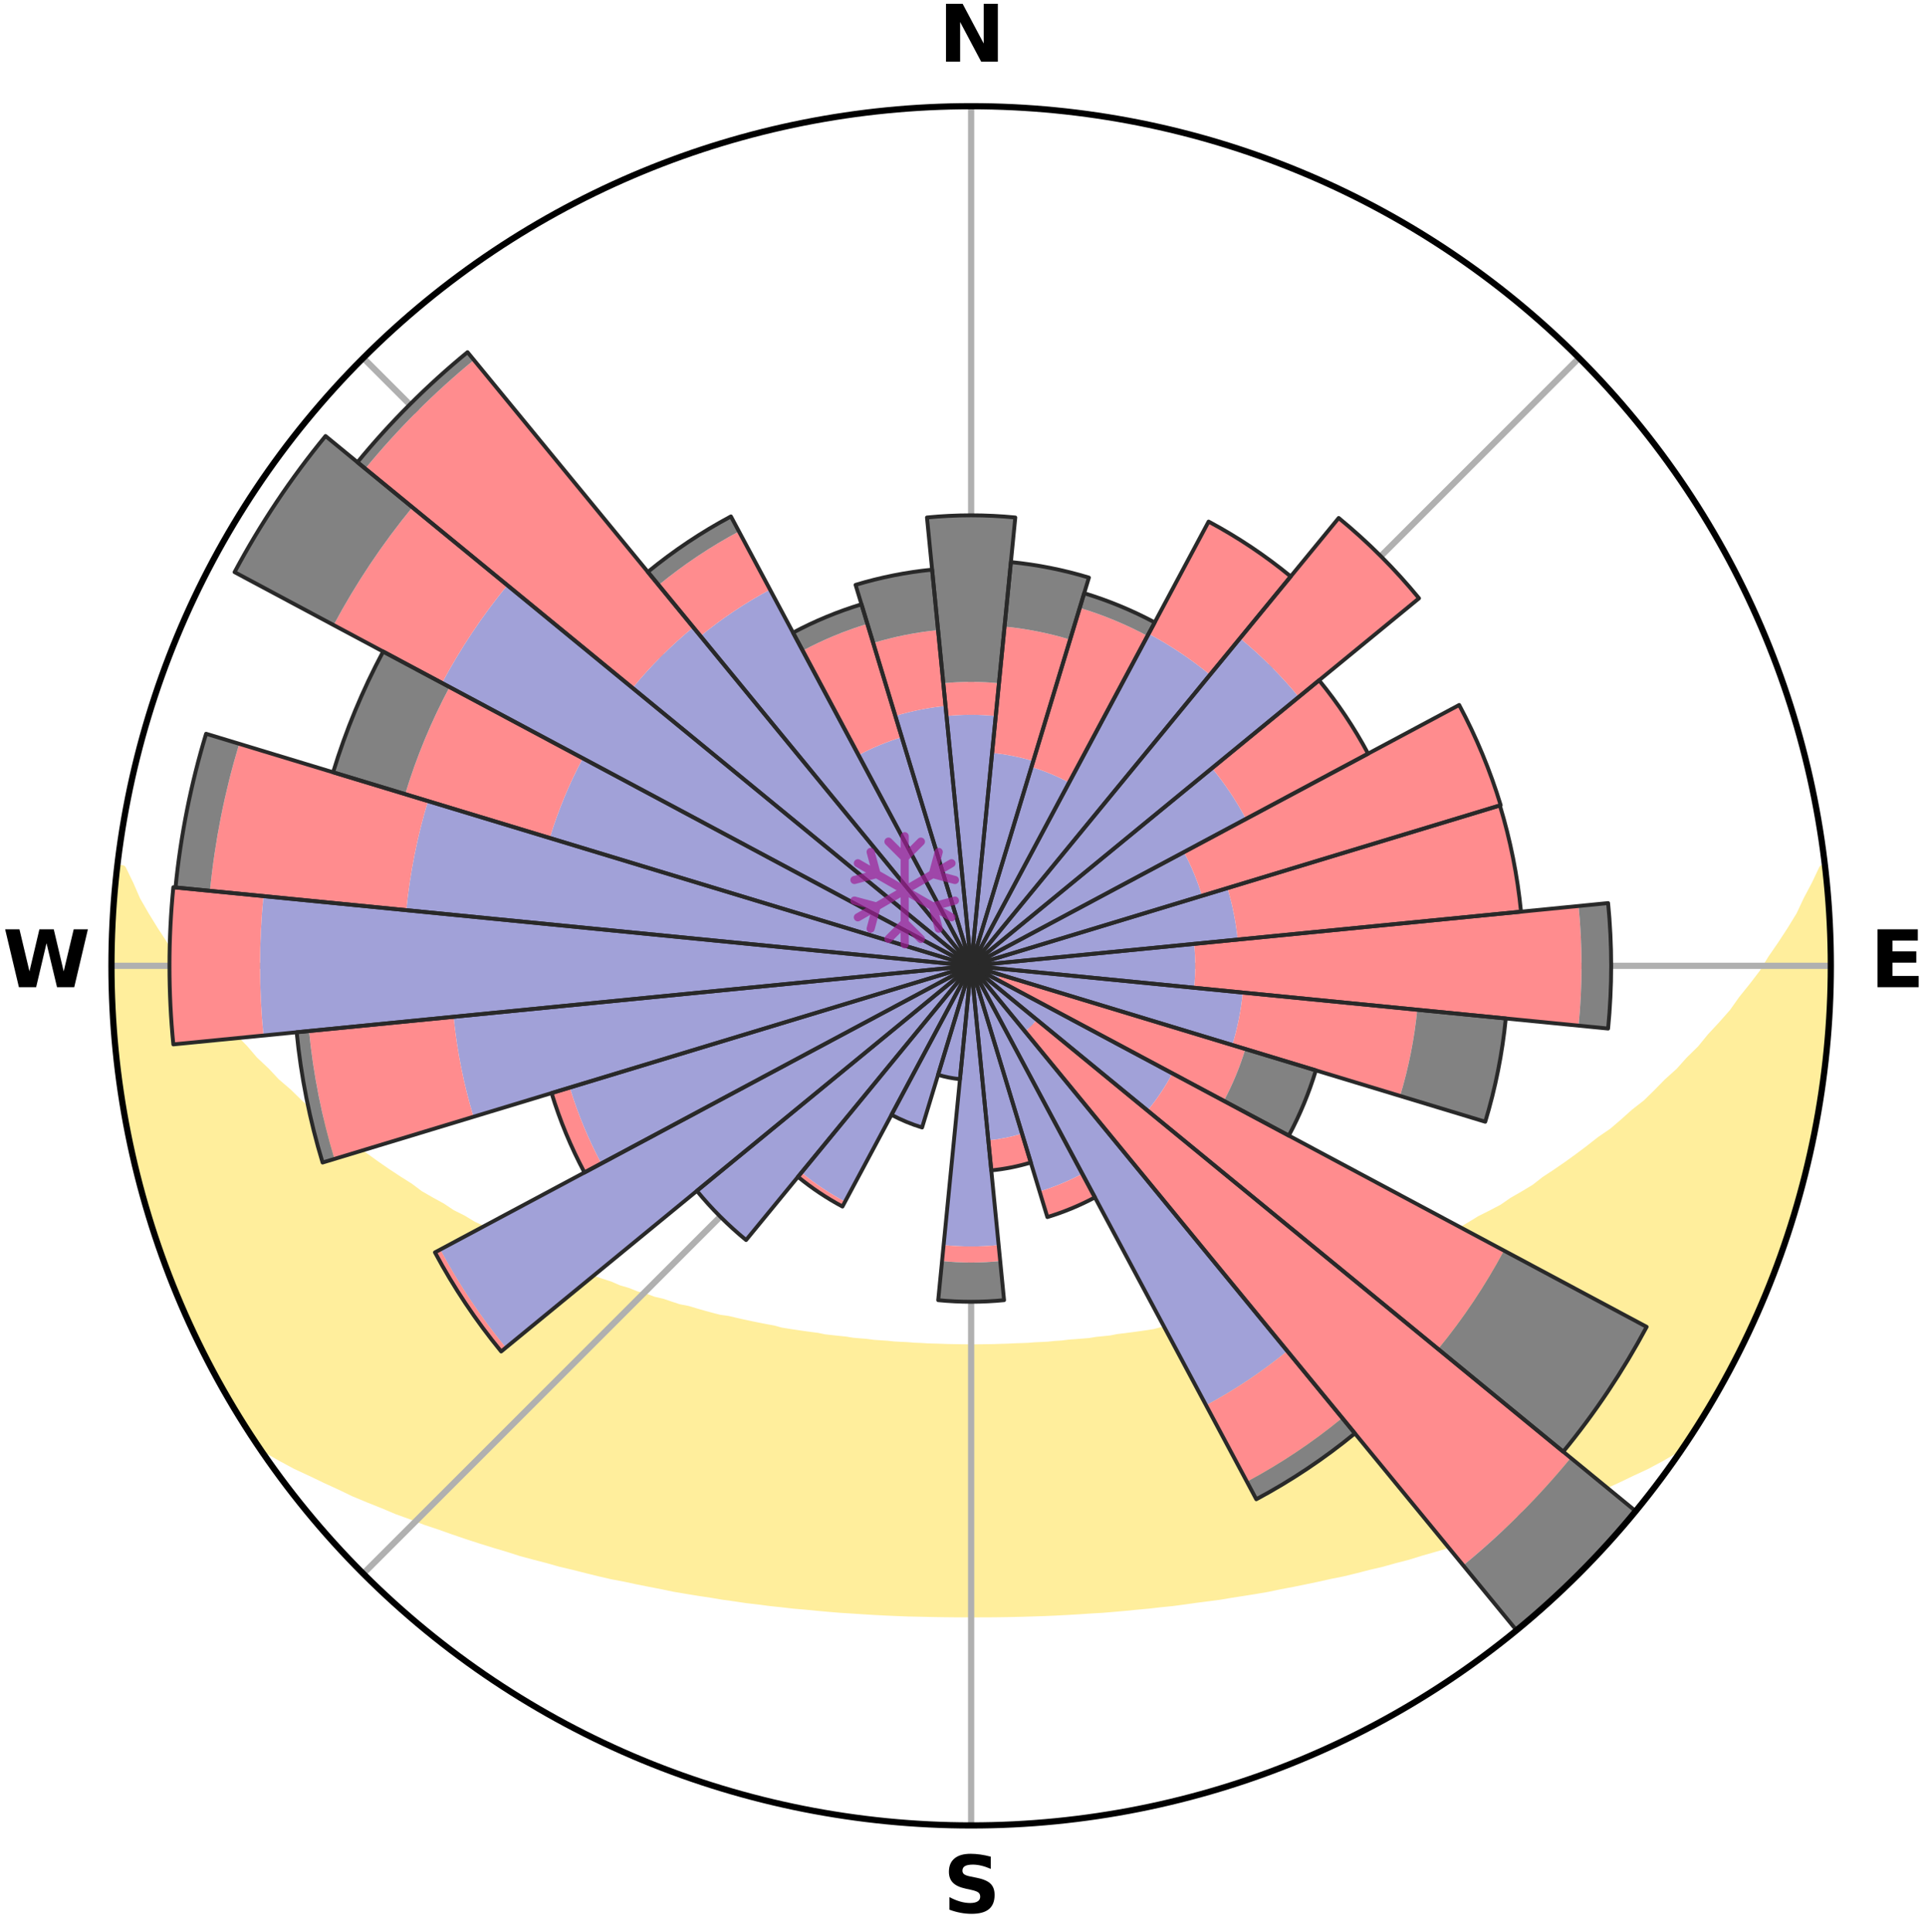 <?xml version="1.0" encoding="utf-8" standalone="no"?>
<!DOCTYPE svg PUBLIC "-//W3C//DTD SVG 1.1//EN"
  "http://www.w3.org/Graphics/SVG/1.1/DTD/svg11.dtd">
<svg xmlns:xlink="http://www.w3.org/1999/xlink" width="248.41pt" height="249.158pt" viewBox="0 0 248.41 249.158" xmlns="http://www.w3.org/2000/svg" version="1.1">
 <title>Ski Rose for Montclar</title>
 <defs>
  <style type="text/css">*{stroke-linejoin: round; stroke-linecap: butt}</style>
 </defs>
 <g id="figure_1">
  <g id="patch_1">
   <path d="M 0 249.158 
L 248.41 249.158 
L 248.41 0 
L 0 0 
z
" style="fill: #ffffff"/>
  </g>
  <g id="axes_1">
   <g id="patch_2">
    <path d="M 236.135 124.579 
C 236.135 110.018 233.267 95.599 227.695 82.147 
C 222.122 68.695 213.955 56.471 203.659 46.175 
C 193.363 35.879 181.139 27.711 167.687 22.139 
C 154.235 16.567 139.815 13.699 125.255 13.699 
C 110.694 13.699 96.275 16.567 82.823 22.139 
C 69.371 27.711 57.147 35.879 46.851 46.175 
C 36.555 56.471 28.387 68.695 22.815 82.147 
C 17.243 95.599 14.375 110.018 14.375 124.579 
C 14.375 139.14 17.243 153.559 22.815 167.011 
C 28.387 180.463 36.555 192.687 46.851 202.983 
C 57.147 213.279 69.371 221.447 82.823 227.019 
C 96.275 232.591 110.694 235.459 125.255 235.459 
C 139.815 235.459 154.235 232.591 167.687 227.019 
C 181.139 221.447 193.363 213.279 203.659 202.983 
C 213.955 192.687 222.122 180.463 227.695 167.011 
C 233.267 153.559 236.135 139.14 236.135 124.579 
M 125.255 124.579 
C 125.255 124.579 125.255 124.579 125.255 124.579 
C 125.255 124.579 125.255 124.579 125.255 124.579 
C 125.255 124.579 125.255 124.579 125.255 124.579 
C 125.255 124.579 125.255 124.579 125.255 124.579 
C 125.255 124.579 125.255 124.579 125.255 124.579 
C 125.255 124.579 125.255 124.579 125.255 124.579 
C 125.255 124.579 125.255 124.579 125.255 124.579 
C 125.255 124.579 125.255 124.579 125.255 124.579 
C 125.255 124.579 125.255 124.579 125.255 124.579 
C 125.255 124.579 125.255 124.579 125.255 124.579 
C 125.255 124.579 125.255 124.579 125.255 124.579 
C 125.255 124.579 125.255 124.579 125.255 124.579 
C 125.255 124.579 125.255 124.579 125.255 124.579 
C 125.255 124.579 125.255 124.579 125.255 124.579 
C 125.255 124.579 125.255 124.579 125.255 124.579 
C 125.255 124.579 125.255 124.579 125.255 124.579 
z
" style="fill: #ffffff"/>
   </g>
   <g id="PolyCollection_1">
    <defs>
     <path id="mb5fb94c82d" d="M 235.289 -137.116 
L 235.1 -137.094 
L 234.134 -135.063 
L 233.078 -133.065 
L 232.165 -131.118 
L 230.988 -129.195 
L 229.763 -127.316 
L 228.497 -125.48 
L 227.411 -123.688 
L 226.073 -121.939 
L 224.704 -120.237 
L 223.524 -118.569 
L 222.099 -116.957 
L 220.648 -115.394 
L 219.391 -113.854 
L 217.895 -112.383 
L 216.594 -110.928 
L 215.06 -109.551 
L 213.721 -108.183 
L 212.366 -106.856 
L 210.786 -105.617 
L 209.402 -104.377 
L 208.005 -103.178 
L 206.394 -102.077 
L 204.977 -100.964 
L 203.552 -99.892 
L 202.12 -98.86 
L 200.682 -97.869 
L 199.238 -96.918 
L 197.982 -95.931 
L 196.53 -95.056 
L 195.078 -94.219 
L 193.807 -93.338 
L 192.354 -92.575 
L 190.903 -91.848 
L 189.628 -91.068 
L 188.352 -90.32 
L 186.909 -89.697 
L 185.637 -89.011 
L 184.365 -88.356 
L 183.096 -87.73 
L 181.677 -87.234 
L 180.418 -86.667 
L 179.164 -86.126 
L 177.915 -85.613 
L 176.81 -85.019 
L 175.57 -84.556 
L 174.338 -84.118 
L 173.114 -83.704 
L 171.898 -83.312 
L 170.811 -82.835 
L 169.611 -82.487 
L 168.532 -82.051 
L 167.349 -81.744 
L 166.281 -81.347 
L 165.117 -81.077 
L 164.06 -80.717 
L 163.009 -80.375 
L 161.874 -80.157 
L 160.836 -79.847 
L 159.804 -79.554 
L 158.778 -79.276 
L 157.757 -79.012 
L 156.673 -78.866 
L 155.668 -78.629 
L 154.67 -78.406 
L 153.679 -78.195 
L 152.694 -77.996 
L 151.716 -77.809 
L 150.745 -77.632 
L 149.781 -77.466 
L 148.866 -77.222 
L 147.912 -77.077 
L 146.964 -76.942 
L 146.024 -76.814 
L 145.089 -76.694 
L 144.161 -76.582 
L 143.266 -76.405 
L 142.348 -76.31 
L 141.436 -76.22 
L 140.549 -76.073 
L 139.645 -75.998 
L 138.747 -75.927 
L 137.854 -75.861 
L 136.978 -75.75 
L 136.092 -75.695 
L 135.219 -75.602 
L 134.34 -75.558 
L 133.465 -75.517 
L 132.598 -75.448 
L 131.727 -75.416 
L 130.86 -75.387 
L 129.996 -75.341 
L 129.132 -75.32 
L 128.27 -75.289 
L 127.407 -75.276 
L 126.546 -75.26 
L 125.685 -75.255 
L 124.824 -75.256 
L 123.963 -75.263 
L 123.102 -75.281 
L 122.241 -75.296 
L 121.379 -75.329 
L 120.515 -75.352 
L 119.649 -75.377 
L 118.785 -75.432 
L 117.915 -75.466 
L 117.048 -75.537 
L 116.173 -75.58 
L 115.295 -75.626 
L 114.423 -75.721 
L 113.539 -75.778 
L 112.65 -75.838 
L 111.771 -75.959 
L 110.874 -76.032 
L 109.972 -76.109 
L 109.087 -76.257 
L 108.176 -76.349 
L 107.259 -76.447 
L 106.336 -76.551 
L 105.439 -76.739 
L 104.506 -76.86 
L 103.567 -76.989 
L 102.621 -77.127 
L 101.669 -77.273 
L 100.71 -77.429 
L 99.793 -77.685 
L 98.824 -77.863 
L 97.848 -78.052 
L 96.865 -78.252 
L 95.876 -78.464 
L 94.88 -78.688 
L 93.878 -78.926 
L 92.796 -79.074 
L 91.778 -79.338 
L 90.754 -79.616 
L 89.724 -79.911 
L 88.689 -80.221 
L 87.556 -80.439 
L 86.507 -80.782 
L 85.453 -81.143 
L 84.291 -81.412 
L 83.225 -81.81 
L 82.045 -82.117 
L 80.969 -82.553 
L 79.771 -82.901 
L 78.686 -83.379 
L 77.474 -83.77 
L 76.252 -84.184 
L 75.022 -84.622 
L 73.923 -85.191 
L 72.683 -85.678 
L 71.437 -86.191 
L 70.185 -86.731 
L 68.929 -87.298 
L 67.668 -87.892 
L 66.246 -88.418 
L 64.977 -89.073 
L 63.707 -89.757 
L 62.436 -90.471 
L 60.994 -91.127 
L 59.721 -91.905 
L 58.273 -92.63 
L 57.004 -93.475 
L 55.554 -94.272 
L 54.105 -95.108 
L 52.846 -96.056 
L 51.402 -96.967 
L 49.961 -97.916 
L 48.526 -98.906 
L 47.096 -99.936 
L 45.674 -101.006 
L 44.26 -102.117 
L 42.856 -103.269 
L 41.464 -104.463 
L 39.876 -105.651 
L 38.509 -106.93 
L 37.157 -108.251 
L 35.61 -109.578 
L 34.293 -110.985 
L 32.78 -112.405 
L 31.503 -113.897 
L 30.032 -115.41 
L 28.801 -116.988 
L 27.378 -118.593 
L 25.983 -120.245 
L 24.834 -121.949 
L 23.498 -123.691 
L 22.197 -125.478 
L 21.148 -127.305 
L 19.923 -129.178 
L 18.743 -131.094 
L 17.618 -133.05 
L 16.76 -135.026 
L 15.777 -137.052 
L 15.165 -137.122 
L 15.165 -137.122 
L 14.918 -135.203 
L 14.848 -133.268 
L 14.622 -131.346 
L 14.618 -129.41 
L 14.456 -127.48 
L 14.565 -125.545 
L 14.468 -123.612 
L 14.453 -121.678 
L 14.56 -119.746 
L 14.61 -117.812 
L 14.775 -115.884 
L 14.89 -113.952 
L 15.169 -112.036 
L 15.349 -110.11 
L 15.63 -108.195 
L 15.997 -106.295 
L 16.271 -104.38 
L 16.635 -102.48 
L 17.154 -100.614 
L 17.46 -98.7 
L 17.975 -96.835 
L 18.409 -94.948 
L 18.985 -93.1 
L 19.521 -91.241 
L 20.154 -89.413 
L 20.747 -87.571 
L 21.439 -85.764 
L 22.16 -83.969 
L 22.818 -82.148 
L 23.602 -80.379 
L 24.446 -78.638 
L 25.202 -76.856 
L 26.025 -75.105 
L 26.944 -73.401 
L 27.847 -71.691 
L 28.758 -69.984 
L 29.735 -68.314 
L 30.718 -66.647 
L 31.746 -65.007 
L 32.799 -63.384 
L 34.472 -62.185 
L 36.308 -61.134 
L 38.162 -60.134 
L 40.099 -59.237 
L 41.976 -58.336 
L 43.852 -57.475 
L 45.665 -56.603 
L 47.541 -55.824 
L 49.408 -55.078 
L 51.213 -54.316 
L 53.07 -53.644 
L 54.864 -52.948 
L 56.701 -52.338 
L 58.479 -51.706 
L 60.249 -51.103 
L 62.011 -50.53 
L 63.764 -49.985 
L 65.508 -49.467 
L 67.203 -48.924 
L 68.928 -48.458 
L 70.643 -48.016 
L 72.31 -47.543 
L 74.004 -47.148 
L 75.657 -46.726 
L 77.298 -46.321 
L 78.934 -45.943 
L 80.587 -45.63 
L 82.202 -45.285 
L 83.81 -44.965 
L 85.407 -44.657 
L 86.976 -44.327 
L 88.56 -44.061 
L 90.133 -43.804 
L 91.699 -43.569 
L 93.241 -43.308 
L 94.79 -43.096 
L 96.319 -42.866 
L 97.855 -42.689 
L 99.372 -42.489 
L 100.892 -42.33 
L 102.397 -42.157 
L 103.906 -42.029 
L 105.401 -41.881 
L 106.891 -41.746 
L 108.378 -41.624 
L 109.863 -41.531 
L 111.341 -41.432 
L 112.815 -41.344 
L 114.287 -41.267 
L 115.755 -41.202 
L 117.221 -41.147 
L 118.686 -41.117 
L 120.148 -41.082 
L 121.608 -41.058 
L 123.067 -41.043 
L 124.526 -41.038 
L 125.984 -41.036 
L 127.442 -41.039 
L 128.902 -41.053 
L 130.362 -41.077 
L 131.824 -41.112 
L 133.287 -41.157 
L 134.754 -41.204 
L 136.223 -41.27 
L 137.694 -41.346 
L 139.169 -41.434 
L 140.647 -41.533 
L 142.133 -41.618 
L 143.62 -41.74 
L 145.11 -41.874 
L 146.606 -42.022 
L 148.112 -42.158 
L 149.618 -42.331 
L 151.14 -42.482 
L 152.657 -42.682 
L 154.18 -42.898 
L 155.72 -43.096 
L 157.271 -43.3 
L 158.813 -43.561 
L 160.377 -43.803 
L 161.953 -44.053 
L 163.534 -44.325 
L 165.103 -44.656 
L 166.704 -44.957 
L 168.309 -45.283 
L 169.927 -45.621 
L 171.55 -45.986 
L 173.213 -46.318 
L 174.858 -46.717 
L 176.507 -47.145 
L 178.202 -47.54 
L 179.873 -48.007 
L 181.588 -48.449 
L 183.27 -48.972 
L 185.004 -49.464 
L 186.748 -49.982 
L 188.502 -50.527 
L 190.264 -51.1 
L 192.034 -51.702 
L 193.812 -52.334 
L 195.654 -52.94 
L 197.448 -53.635 
L 199.246 -54.364 
L 201.106 -55.074 
L 202.978 -55.816 
L 204.789 -56.65 
L 206.663 -57.472 
L 208.543 -58.329 
L 210.416 -59.233 
L 212.352 -60.13 
L 214.212 -61.127 
L 216.043 -62.182 
L 217.709 -63.385 
L 218.756 -65.013 
L 219.782 -66.653 
L 220.786 -68.307 
L 221.75 -69.985 
L 222.698 -71.672 
L 223.591 -73.389 
L 224.362 -75.166 
L 225.214 -76.901 
L 226.014 -78.661 
L 226.922 -80.373 
L 227.622 -82.177 
L 228.39 -83.953 
L 229.088 -85.757 
L 229.687 -87.598 
L 230.348 -89.416 
L 230.961 -91.25 
L 231.528 -93.099 
L 232.05 -94.962 
L 232.596 -96.819 
L 233.021 -98.707 
L 233.401 -100.604 
L 233.863 -102.483 
L 234.214 -104.385 
L 234.601 -106.281 
L 234.815 -108.205 
L 235.173 -110.108 
L 235.304 -112.041 
L 235.584 -113.956 
L 235.789 -115.88 
L 235.839 -117.815 
L 235.973 -119.745 
L 236.073 -121.677 
L 236.01 -123.613 
L 236.07 -125.546 
L 236.066 -127.481 
L 236.028 -129.416 
L 235.826 -131.342 
L 235.752 -133.275 
L 235.615 -135.206 
L 235.289 -137.116 
z
" style="stroke: #ffee9c"/>
    </defs>
    <g clip-path="url(#p2fdb979a6e)">
     <use xlink:href="#mb5fb94c82d" x="0" y="249.158" style="fill: #ffee9c; stroke: #ffee9c"/>
    </g>
   </g>
   <g id="matplotlib.axis_1">
    <g id="xtick_1">
     <g id="line2d_1">
      <path d="M 125.255 124.579 
L 125.255 13.699 
" clip-path="url(#p2fdb979a6e)" style="fill: none; stroke: #b0b0b0; stroke-width: 0.8; stroke-linecap: square"/>
     </g>
     <g id="text_1">
      <!-- N -->
      <g transform="translate(121.07 7.958) scale(0.1 -0.1)">
       <defs>
        <path id="DejaVuSans-Bold-4e" d="M 588 4666 
L 1931 4666 
L 3628 1466 
L 3628 4666 
L 4769 4666 
L 4769 0 
L 3425 0 
L 1728 3200 
L 1728 0 
L 588 0 
L 588 4666 
z
" transform="scale(0.016)"/>
       </defs>
       <use xlink:href="#DejaVuSans-Bold-4e"/>
      </g>
     </g>
    </g>
    <g id="xtick_2">
     <g id="line2d_2">
      <path d="M 125.255 124.579 
L 203.659 46.175 
" clip-path="url(#p2fdb979a6e)" style="fill: none; stroke: #b0b0b0; stroke-width: 0.8; stroke-linecap: square"/>
     </g>
    </g>
    <g id="xtick_3">
     <g id="line2d_3">
      <path d="M 125.255 124.579 
L 236.135 124.579 
" clip-path="url(#p2fdb979a6e)" style="fill: none; stroke: #b0b0b0; stroke-width: 0.8; stroke-linecap: square"/>
     </g>
     <g id="text_2">
      <!-- E -->
      <g transform="translate(241.219 127.338) scale(0.1 -0.1)">
       <defs>
        <path id="DejaVuSans-Bold-45" d="M 588 4666 
L 3834 4666 
L 3834 3756 
L 1791 3756 
L 1791 2888 
L 3713 2888 
L 3713 1978 
L 1791 1978 
L 1791 909 
L 3903 909 
L 3903 0 
L 588 0 
L 588 4666 
z
" transform="scale(0.016)"/>
       </defs>
       <use xlink:href="#DejaVuSans-Bold-45"/>
      </g>
     </g>
    </g>
    <g id="xtick_4">
     <g id="line2d_4">
      <path d="M 125.255 124.579 
L 203.659 202.983 
" clip-path="url(#p2fdb979a6e)" style="fill: none; stroke: #b0b0b0; stroke-width: 0.8; stroke-linecap: square"/>
     </g>
    </g>
    <g id="xtick_5">
     <g id="line2d_5">
      <path d="M 125.255 124.579 
L 125.255 235.459 
" clip-path="url(#p2fdb979a6e)" style="fill: none; stroke: #b0b0b0; stroke-width: 0.8; stroke-linecap: square"/>
     </g>
     <g id="text_3">
      <!-- S -->
      <g transform="translate(121.654 246.718) scale(0.1 -0.1)">
       <defs>
        <path id="DejaVuSans-Bold-53" d="M 3834 4519 
L 3834 3531 
Q 3450 3703 3084 3790 
Q 2719 3878 2394 3878 
Q 1963 3878 1756 3759 
Q 1550 3641 1550 3391 
Q 1550 3203 1689 3098 
Q 1828 2994 2194 2919 
L 2706 2816 
Q 3484 2659 3812 2340 
Q 4141 2022 4141 1434 
Q 4141 663 3683 286 
Q 3225 -91 2284 -91 
Q 1841 -91 1394 -6 
Q 947 78 500 244 
L 500 1259 
Q 947 1022 1364 901 
Q 1781 781 2169 781 
Q 2563 781 2772 912 
Q 2981 1044 2981 1288 
Q 2981 1506 2839 1625 
Q 2697 1744 2272 1838 
L 1806 1941 
Q 1106 2091 782 2419 
Q 459 2747 459 3303 
Q 459 4000 909 4375 
Q 1359 4750 2203 4750 
Q 2588 4750 2994 4692 
Q 3400 4634 3834 4519 
z
" transform="scale(0.016)"/>
       </defs>
       <use xlink:href="#DejaVuSans-Bold-53"/>
      </g>
     </g>
    </g>
    <g id="xtick_6">
     <g id="line2d_6">
      <path d="M 125.255 124.579 
L 46.851 202.983 
" clip-path="url(#p2fdb979a6e)" style="fill: none; stroke: #b0b0b0; stroke-width: 0.8; stroke-linecap: square"/>
     </g>
    </g>
    <g id="xtick_7">
     <g id="line2d_7">
      <path d="M 125.255 124.579 
L 14.375 124.579 
" clip-path="url(#p2fdb979a6e)" style="fill: none; stroke: #b0b0b0; stroke-width: 0.8; stroke-linecap: square"/>
     </g>
     <g id="text_4">
      <!-- W -->
      <g transform="translate(0.36 127.338) scale(0.1 -0.1)">
       <defs>
        <path id="DejaVuSans-Bold-57" d="M 191 4666 
L 1344 4666 
L 2150 1275 
L 2950 4666 
L 4109 4666 
L 4909 1275 
L 5716 4666 
L 6859 4666 
L 5759 0 
L 4372 0 
L 3525 3547 
L 2688 0 
L 1300 0 
L 191 4666 
z
" transform="scale(0.016)"/>
       </defs>
       <use xlink:href="#DejaVuSans-Bold-57"/>
      </g>
     </g>
    </g>
    <g id="xtick_8">
     <g id="line2d_8">
      <path d="M 125.255 124.579 
L 46.851 46.175 
" clip-path="url(#p2fdb979a6e)" style="fill: none; stroke: #b0b0b0; stroke-width: 0.8; stroke-linecap: square"/>
     </g>
    </g>
   </g>
   <g id="matplotlib.axis_2"/>
   <g id="patch_3">
    <path d="M 125.255 124.579 
C 125.255 124.579 125.255 124.579 125.255 124.579 
C 125.255 124.579 125.255 124.579 125.255 124.579 
L 125.255 124.579 
C 125.255 124.579 125.255 124.579 125.255 124.579 
C 125.255 124.579 125.255 124.579 125.255 124.579 
z
" clip-path="url(#p2fdb979a6e)" style="fill: #d9d9d9"/>
   </g>
   <g id="patch_4">
    <path d="M 125.255 124.579 
C 125.255 124.579 125.255 124.579 125.255 124.579 
C 125.255 124.579 125.255 124.579 125.255 124.579 
L 125.255 124.579 
C 125.255 124.579 125.255 124.579 125.255 124.579 
C 125.255 124.579 125.255 124.579 125.255 124.579 
z
" clip-path="url(#p2fdb979a6e)" style="fill: #d9d9d9"/>
   </g>
   <g id="patch_5">
    <path d="M 125.255 124.579 
C 125.255 124.579 125.255 124.579 125.255 124.579 
C 125.255 124.579 125.255 124.579 125.255 124.579 
L 125.255 124.579 
C 125.255 124.579 125.255 124.579 125.255 124.579 
C 125.255 124.579 125.255 124.579 125.255 124.579 
z
" clip-path="url(#p2fdb979a6e)" style="fill: #d9d9d9"/>
   </g>
   <g id="patch_6">
    <path d="M 125.255 124.579 
C 125.255 124.579 125.255 124.579 125.255 124.579 
C 125.255 124.579 125.255 124.579 125.255 124.579 
L 125.255 124.579 
C 125.255 124.579 125.255 124.579 125.255 124.579 
C 125.255 124.579 125.255 124.579 125.255 124.579 
z
" clip-path="url(#p2fdb979a6e)" style="fill: #d9d9d9"/>
   </g>
   <g id="patch_7">
    <path d="M 125.255 124.579 
C 125.255 124.579 125.255 124.579 125.255 124.579 
C 125.255 124.579 125.255 124.579 125.255 124.579 
L 125.255 124.579 
C 125.255 124.579 125.255 124.579 125.255 124.579 
C 125.255 124.579 125.255 124.579 125.255 124.579 
z
" clip-path="url(#p2fdb979a6e)" style="fill: #d9d9d9"/>
   </g>
   <g id="patch_8">
    <path d="M 125.255 124.579 
C 125.255 124.579 125.255 124.579 125.255 124.579 
C 125.255 124.579 125.255 124.579 125.255 124.579 
L 125.255 124.579 
C 125.255 124.579 125.255 124.579 125.255 124.579 
C 125.255 124.579 125.255 124.579 125.255 124.579 
z
" clip-path="url(#p2fdb979a6e)" style="fill: #d9d9d9"/>
   </g>
   <g id="patch_9">
    <path d="M 125.255 124.579 
C 125.255 124.579 125.255 124.579 125.255 124.579 
C 125.255 124.579 125.255 124.579 125.255 124.579 
L 125.255 124.579 
C 125.255 124.579 125.255 124.579 125.255 124.579 
C 125.255 124.579 125.255 124.579 125.255 124.579 
z
" clip-path="url(#p2fdb979a6e)" style="fill: #d9d9d9"/>
   </g>
   <g id="patch_10">
    <path d="M 125.255 124.579 
C 125.255 124.579 125.255 124.579 125.255 124.579 
C 125.255 124.579 125.255 124.579 125.255 124.579 
L 125.255 124.579 
C 125.255 124.579 125.255 124.579 125.255 124.579 
C 125.255 124.579 125.255 124.579 125.255 124.579 
z
" clip-path="url(#p2fdb979a6e)" style="fill: #d9d9d9"/>
   </g>
   <g id="patch_11">
    <path d="M 125.255 124.579 
C 125.255 124.579 125.255 124.579 125.255 124.579 
C 125.255 124.579 125.255 124.579 125.255 124.579 
L 125.255 124.579 
C 125.255 124.579 125.255 124.579 125.255 124.579 
C 125.255 124.579 125.255 124.579 125.255 124.579 
z
" clip-path="url(#p2fdb979a6e)" style="fill: #d9d9d9"/>
   </g>
   <g id="patch_12">
    <path d="M 125.255 124.579 
C 125.255 124.579 125.255 124.579 125.255 124.579 
C 125.255 124.579 125.255 124.579 125.255 124.579 
L 125.255 124.579 
C 125.255 124.579 125.255 124.579 125.255 124.579 
C 125.255 124.579 125.255 124.579 125.255 124.579 
z
" clip-path="url(#p2fdb979a6e)" style="fill: #d9d9d9"/>
   </g>
   <g id="patch_13">
    <path d="M 125.255 124.579 
C 125.255 124.579 125.255 124.579 125.255 124.579 
C 125.255 124.579 125.255 124.579 125.255 124.579 
L 125.255 124.579 
C 125.255 124.579 125.255 124.579 125.255 124.579 
C 125.255 124.579 125.255 124.579 125.255 124.579 
z
" clip-path="url(#p2fdb979a6e)" style="fill: #d9d9d9"/>
   </g>
   <g id="patch_14">
    <path d="M 125.255 124.579 
C 125.255 124.579 125.255 124.579 125.255 124.579 
C 125.255 124.579 125.255 124.579 125.255 124.579 
L 125.255 124.579 
C 125.255 124.579 125.255 124.579 125.255 124.579 
C 125.255 124.579 125.255 124.579 125.255 124.579 
z
" clip-path="url(#p2fdb979a6e)" style="fill: #d9d9d9"/>
   </g>
   <g id="patch_15">
    <path d="M 125.255 124.579 
C 125.255 124.579 125.255 124.579 125.255 124.579 
C 125.255 124.579 125.255 124.579 125.255 124.579 
L 125.255 124.579 
C 125.255 124.579 125.255 124.579 125.255 124.579 
C 125.255 124.579 125.255 124.579 125.255 124.579 
z
" clip-path="url(#p2fdb979a6e)" style="fill: #d9d9d9"/>
   </g>
   <g id="patch_16">
    <path d="M 125.255 124.579 
C 125.255 124.579 125.255 124.579 125.255 124.579 
C 125.255 124.579 125.255 124.579 125.255 124.579 
L 125.255 124.579 
C 125.255 124.579 125.255 124.579 125.255 124.579 
C 125.255 124.579 125.255 124.579 125.255 124.579 
z
" clip-path="url(#p2fdb979a6e)" style="fill: #d9d9d9"/>
   </g>
   <g id="patch_17">
    <path d="M 125.255 124.579 
C 125.255 124.579 125.255 124.579 125.255 124.579 
C 125.255 124.579 125.255 124.579 125.255 124.579 
L 125.255 124.579 
C 125.255 124.579 125.255 124.579 125.255 124.579 
C 125.255 124.579 125.255 124.579 125.255 124.579 
z
" clip-path="url(#p2fdb979a6e)" style="fill: #d9d9d9"/>
   </g>
   <g id="patch_18">
    <path d="M 125.255 124.579 
C 125.255 124.579 125.255 124.579 125.255 124.579 
C 125.255 124.579 125.255 124.579 125.255 124.579 
L 125.255 124.579 
C 125.255 124.579 125.255 124.579 125.255 124.579 
C 125.255 124.579 125.255 124.579 125.255 124.579 
z
" clip-path="url(#p2fdb979a6e)" style="fill: #d9d9d9"/>
   </g>
   <g id="patch_19">
    <path d="M 125.255 124.579 
C 125.255 124.579 125.255 124.579 125.255 124.579 
C 125.255 124.579 125.255 124.579 125.255 124.579 
L 125.255 124.579 
C 125.255 124.579 125.255 124.579 125.255 124.579 
C 125.255 124.579 125.255 124.579 125.255 124.579 
z
" clip-path="url(#p2fdb979a6e)" style="fill: #d9d9d9"/>
   </g>
   <g id="patch_20">
    <path d="M 125.255 124.579 
C 125.255 124.579 125.255 124.579 125.255 124.579 
C 125.255 124.579 125.255 124.579 125.255 124.579 
L 125.255 124.579 
C 125.255 124.579 125.255 124.579 125.255 124.579 
C 125.255 124.579 125.255 124.579 125.255 124.579 
z
" clip-path="url(#p2fdb979a6e)" style="fill: #d9d9d9"/>
   </g>
   <g id="patch_21">
    <path d="M 125.255 124.579 
C 125.255 124.579 125.255 124.579 125.255 124.579 
C 125.255 124.579 125.255 124.579 125.255 124.579 
L 125.255 124.579 
C 125.255 124.579 125.255 124.579 125.255 124.579 
C 125.255 124.579 125.255 124.579 125.255 124.579 
z
" clip-path="url(#p2fdb979a6e)" style="fill: #d9d9d9"/>
   </g>
   <g id="patch_22">
    <path d="M 125.255 124.579 
C 125.255 124.579 125.255 124.579 125.255 124.579 
C 125.255 124.579 125.255 124.579 125.255 124.579 
L 125.255 124.579 
C 125.255 124.579 125.255 124.579 125.255 124.579 
C 125.255 124.579 125.255 124.579 125.255 124.579 
z
" clip-path="url(#p2fdb979a6e)" style="fill: #d9d9d9"/>
   </g>
   <g id="patch_23">
    <path d="M 125.255 124.579 
C 125.255 124.579 125.255 124.579 125.255 124.579 
C 125.255 124.579 125.255 124.579 125.255 124.579 
L 125.255 124.579 
C 125.255 124.579 125.255 124.579 125.255 124.579 
C 125.255 124.579 125.255 124.579 125.255 124.579 
z
" clip-path="url(#p2fdb979a6e)" style="fill: #d9d9d9"/>
   </g>
   <g id="patch_24">
    <path d="M 125.255 124.579 
C 125.255 124.579 125.255 124.579 125.255 124.579 
C 125.255 124.579 125.255 124.579 125.255 124.579 
L 125.255 124.579 
C 125.255 124.579 125.255 124.579 125.255 124.579 
C 125.255 124.579 125.255 124.579 125.255 124.579 
z
" clip-path="url(#p2fdb979a6e)" style="fill: #d9d9d9"/>
   </g>
   <g id="patch_25">
    <path d="M 125.255 124.579 
C 125.255 124.579 125.255 124.579 125.255 124.579 
C 125.255 124.579 125.255 124.579 125.255 124.579 
L 125.255 124.579 
C 125.255 124.579 125.255 124.579 125.255 124.579 
C 125.255 124.579 125.255 124.579 125.255 124.579 
z
" clip-path="url(#p2fdb979a6e)" style="fill: #d9d9d9"/>
   </g>
   <g id="patch_26">
    <path d="M 125.255 124.579 
C 125.255 124.579 125.255 124.579 125.255 124.579 
C 125.255 124.579 125.255 124.579 125.255 124.579 
L 125.255 124.579 
C 125.255 124.579 125.255 124.579 125.255 124.579 
C 125.255 124.579 125.255 124.579 125.255 124.579 
z
" clip-path="url(#p2fdb979a6e)" style="fill: #d9d9d9"/>
   </g>
   <g id="patch_27">
    <path d="M 125.255 124.579 
C 125.255 124.579 125.255 124.579 125.255 124.579 
C 125.255 124.579 125.255 124.579 125.255 124.579 
L 125.255 124.579 
C 125.255 124.579 125.255 124.579 125.255 124.579 
C 125.255 124.579 125.255 124.579 125.255 124.579 
z
" clip-path="url(#p2fdb979a6e)" style="fill: #d9d9d9"/>
   </g>
   <g id="patch_28">
    <path d="M 125.255 124.579 
C 125.255 124.579 125.255 124.579 125.255 124.579 
C 125.255 124.579 125.255 124.579 125.255 124.579 
L 125.255 124.579 
C 125.255 124.579 125.255 124.579 125.255 124.579 
C 125.255 124.579 125.255 124.579 125.255 124.579 
z
" clip-path="url(#p2fdb979a6e)" style="fill: #d9d9d9"/>
   </g>
   <g id="patch_29">
    <path d="M 125.255 124.579 
C 125.255 124.579 125.255 124.579 125.255 124.579 
C 125.255 124.579 125.255 124.579 125.255 124.579 
L 125.255 124.579 
C 125.255 124.579 125.255 124.579 125.255 124.579 
C 125.255 124.579 125.255 124.579 125.255 124.579 
z
" clip-path="url(#p2fdb979a6e)" style="fill: #d9d9d9"/>
   </g>
   <g id="patch_30">
    <path d="M 125.255 124.579 
C 125.255 124.579 125.255 124.579 125.255 124.579 
C 125.255 124.579 125.255 124.579 125.255 124.579 
L 125.255 124.579 
C 125.255 124.579 125.255 124.579 125.255 124.579 
C 125.255 124.579 125.255 124.579 125.255 124.579 
z
" clip-path="url(#p2fdb979a6e)" style="fill: #d9d9d9"/>
   </g>
   <g id="patch_31">
    <path d="M 125.255 124.579 
C 125.255 124.579 125.255 124.579 125.255 124.579 
C 125.255 124.579 125.255 124.579 125.255 124.579 
L 125.255 124.579 
C 125.255 124.579 125.255 124.579 125.255 124.579 
C 125.255 124.579 125.255 124.579 125.255 124.579 
z
" clip-path="url(#p2fdb979a6e)" style="fill: #d9d9d9"/>
   </g>
   <g id="patch_32">
    <path d="M 125.255 124.579 
C 125.255 124.579 125.255 124.579 125.255 124.579 
C 125.255 124.579 125.255 124.579 125.255 124.579 
L 125.255 124.579 
C 125.255 124.579 125.255 124.579 125.255 124.579 
C 125.255 124.579 125.255 124.579 125.255 124.579 
z
" clip-path="url(#p2fdb979a6e)" style="fill: #d9d9d9"/>
   </g>
   <g id="patch_33">
    <path d="M 125.255 124.579 
C 125.255 124.579 125.255 124.579 125.255 124.579 
C 125.255 124.579 125.255 124.579 125.255 124.579 
L 125.255 124.579 
C 125.255 124.579 125.255 124.579 125.255 124.579 
C 125.255 124.579 125.255 124.579 125.255 124.579 
z
" clip-path="url(#p2fdb979a6e)" style="fill: #d9d9d9"/>
   </g>
   <g id="patch_34">
    <path d="M 125.255 124.579 
C 125.255 124.579 125.255 124.579 125.255 124.579 
C 125.255 124.579 125.255 124.579 125.255 124.579 
L 125.255 124.579 
C 125.255 124.579 125.255 124.579 125.255 124.579 
C 125.255 124.579 125.255 124.579 125.255 124.579 
z
" clip-path="url(#p2fdb979a6e)" style="fill: #d9d9d9"/>
   </g>
   <g id="patch_35">
    <path d="M 125.255 124.579 
C 125.255 124.579 125.255 124.579 125.255 124.579 
C 125.255 124.579 125.255 124.579 125.255 124.579 
L 128.429 92.356 
C 127.374 92.252 126.315 92.2 125.255 92.2 
C 124.195 92.2 123.136 92.252 122.081 92.356 
z
" clip-path="url(#p2fdb979a6e)" style="fill: #a1a1d8"/>
   </g>
   <g id="patch_36">
    <path d="M 125.255 124.579 
C 125.255 124.579 125.255 124.579 125.255 124.579 
C 125.255 124.579 125.255 124.579 125.255 124.579 
L 133.266 98.169 
C 132.402 97.907 131.525 97.688 130.639 97.511 
C 129.753 97.335 128.859 97.202 127.96 97.114 
z
" clip-path="url(#p2fdb979a6e)" style="fill: #a1a1d8"/>
   </g>
   <g id="patch_37">
    <path d="M 125.255 124.579 
C 125.255 124.579 125.255 124.579 125.255 124.579 
C 125.255 124.579 125.255 124.579 125.255 124.579 
L 137.89 100.94 
C 137.117 100.526 136.323 100.151 135.512 99.815 
C 134.702 99.479 133.875 99.183 133.036 98.929 
z
" clip-path="url(#p2fdb979a6e)" style="fill: #a1a1d8"/>
   </g>
   <g id="patch_38">
    <path d="M 125.255 124.579 
C 125.255 124.579 125.255 124.579 125.255 124.579 
C 125.255 124.579 125.255 124.579 125.255 124.579 
L 156.067 87.035 
C 154.838 86.026 153.56 85.078 152.238 84.195 
C 150.917 83.312 149.552 82.494 148.15 81.745 
z
" clip-path="url(#p2fdb979a6e)" style="fill: #a1a1d8"/>
   </g>
   <g id="patch_39">
    <path d="M 125.255 124.579 
C 125.255 124.579 125.255 124.579 125.255 124.579 
C 125.255 124.579 125.255 124.579 125.255 124.579 
L 167.51 89.901 
C 166.375 88.518 165.172 87.192 163.907 85.927 
C 162.642 84.661 161.316 83.459 159.933 82.324 
z
" clip-path="url(#p2fdb979a6e)" style="fill: #a1a1d8"/>
   </g>
   <g id="patch_40">
    <path d="M 125.255 124.579 
C 125.255 124.579 125.255 124.579 125.255 124.579 
C 125.255 124.579 125.255 124.579 125.255 124.579 
L 160.706 105.63 
C 160.085 104.47 159.409 103.341 158.678 102.247 
C 157.947 101.153 157.162 100.095 156.328 99.078 
z
" clip-path="url(#p2fdb979a6e)" style="fill: #a1a1d8"/>
   </g>
   <g id="patch_41">
    <path d="M 125.255 124.579 
C 125.255 124.579 125.255 124.579 125.255 124.579 
C 125.255 124.579 125.255 124.579 125.255 124.579 
L 155.032 115.546 
C 154.736 114.572 154.393 113.612 154.003 112.671 
C 153.613 111.73 153.178 110.809 152.697 109.911 
z
" clip-path="url(#p2fdb979a6e)" style="fill: #a1a1d8"/>
   </g>
   <g id="patch_42">
    <path d="M 125.255 124.579 
C 125.255 124.579 125.255 124.579 125.255 124.579 
C 125.255 124.579 125.255 124.579 125.255 124.579 
L 159.634 121.193 
C 159.523 120.068 159.357 118.949 159.136 117.84 
C 158.916 116.731 158.641 115.633 158.312 114.551 
z
" clip-path="url(#p2fdb979a6e)" style="fill: #a1a1d8"/>
   </g>
   <g id="patch_43">
    <path d="M 125.255 124.579 
C 125.255 124.579 125.255 124.579 125.255 124.579 
C 125.255 124.579 125.255 124.579 125.255 124.579 
L 154.023 127.413 
C 154.116 126.471 154.163 125.525 154.163 124.579 
C 154.163 123.633 154.116 122.687 154.023 121.746 
z
" clip-path="url(#p2fdb979a6e)" style="fill: #a1a1d8"/>
   </g>
   <g id="patch_44">
    <path d="M 125.255 124.579 
C 125.255 124.579 125.255 124.579 125.255 124.579 
C 125.255 124.579 125.255 124.579 125.255 124.579 
L 158.947 134.799 
C 159.281 133.697 159.562 132.578 159.786 131.448 
C 160.011 130.318 160.18 129.177 160.293 128.03 
z
" clip-path="url(#p2fdb979a6e)" style="fill: #a1a1d8"/>
   </g>
   <g id="patch_45">
    <path d="M 125.255 124.579 
C 125.255 124.579 125.255 124.579 125.255 124.579 
C 125.255 124.579 125.255 124.579 125.255 124.579 
L 128.718 126.43 
C 128.778 126.317 128.833 126.2 128.883 126.082 
C 128.932 125.963 128.975 125.842 129.012 125.719 
z
" clip-path="url(#p2fdb979a6e)" style="fill: #a1a1d8"/>
   </g>
   <g id="patch_46">
    <path d="M 125.255 124.579 
C 125.255 124.579 125.255 124.579 125.255 124.579 
C 125.255 124.579 125.255 124.579 125.255 124.579 
L 148.009 143.253 
C 148.621 142.508 149.195 141.734 149.73 140.933 
C 150.266 140.132 150.761 139.305 151.215 138.455 
z
" clip-path="url(#p2fdb979a6e)" style="fill: #a1a1d8"/>
   </g>
   <g id="patch_47">
    <path d="M 125.255 124.579 
C 125.255 124.579 125.255 124.579 125.255 124.579 
C 125.255 124.579 125.255 124.579 125.255 124.579 
L 132.212 133.056 
C 132.489 132.828 132.755 132.587 133.009 132.333 
C 133.263 132.08 133.504 131.814 133.732 131.536 
z
" clip-path="url(#p2fdb979a6e)" style="fill: #a1a1d8"/>
   </g>
   <g id="patch_48">
    <path d="M 125.255 124.579 
C 125.255 124.579 125.255 124.579 125.255 124.579 
C 125.255 124.579 125.255 124.579 125.255 124.579 
L 155.557 181.27 
C 157.412 180.278 159.218 179.196 160.967 178.027 
C 162.717 176.858 164.408 175.604 166.034 174.269 
z
" clip-path="url(#p2fdb979a6e)" style="fill: #a1a1d8"/>
   </g>
   <g id="patch_49">
    <path d="M 125.255 124.579 
C 125.255 124.579 125.255 124.579 125.255 124.579 
C 125.255 124.579 125.255 124.579 125.255 124.579 
L 134.084 153.685 
C 135.037 153.396 135.974 153.06 136.894 152.679 
C 137.814 152.298 138.714 151.872 139.592 151.403 
z
" clip-path="url(#p2fdb979a6e)" style="fill: #a1a1d8"/>
   </g>
   <g id="patch_50">
    <path d="M 125.255 124.579 
C 125.255 124.579 125.255 124.579 125.255 124.579 
C 125.255 124.579 125.255 124.579 125.255 124.579 
L 127.472 147.095 
C 128.209 147.022 128.942 146.914 129.669 146.769 
C 130.395 146.625 131.114 146.445 131.822 146.23 
z
" clip-path="url(#p2fdb979a6e)" style="fill: #a1a1d8"/>
   </g>
   <g id="patch_51">
    <path d="M 125.255 124.579 
C 125.255 124.579 125.255 124.579 125.255 124.579 
C 125.255 124.579 125.255 124.579 125.255 124.579 
L 121.706 160.606 
C 122.886 160.722 124.07 160.78 125.255 160.78 
C 126.44 160.78 127.624 160.722 128.803 160.606 
z
" clip-path="url(#p2fdb979a6e)" style="fill: #a1a1d8"/>
   </g>
   <g id="patch_52">
    <path d="M 125.255 124.579 
C 125.255 124.579 125.255 124.579 125.255 124.579 
C 125.255 124.579 125.255 124.579 125.255 124.579 
L 120.99 138.638 
C 121.45 138.778 121.917 138.895 122.389 138.989 
C 122.86 139.083 123.336 139.153 123.815 139.2 
z
" clip-path="url(#p2fdb979a6e)" style="fill: #a1a1d8"/>
   </g>
   <g id="patch_53">
    <path d="M 125.255 124.579 
C 125.255 124.579 125.255 124.579 125.255 124.579 
C 125.255 124.579 125.255 124.579 125.255 124.579 
L 114.982 143.798 
C 115.611 144.134 116.257 144.439 116.916 144.712 
C 117.575 144.985 118.246 145.225 118.929 145.432 
z
" clip-path="url(#p2fdb979a6e)" style="fill: #a1a1d8"/>
   </g>
   <g id="patch_54">
    <path d="M 125.255 124.579 
C 125.255 124.579 125.255 124.579 125.255 124.579 
C 125.255 124.579 125.255 124.579 125.255 124.579 
L 103.368 151.248 
C 104.241 151.965 105.149 152.638 106.087 153.265 
C 107.026 153.892 107.996 154.473 108.991 155.006 
z
" clip-path="url(#p2fdb979a6e)" style="fill: #a1a1d8"/>
   </g>
   <g id="patch_55">
    <path d="M 125.255 124.579 
C 125.255 124.579 125.255 124.579 125.255 124.579 
C 125.255 124.579 125.255 124.579 125.255 124.579 
L 89.884 153.607 
C 90.834 154.765 91.84 155.876 92.899 156.935 
C 93.958 157.994 95.069 159 96.226 159.95 
z
" clip-path="url(#p2fdb979a6e)" style="fill: #a1a1d8"/>
   </g>
   <g id="patch_56">
    <path d="M 125.255 124.579 
C 125.255 124.579 125.255 124.579 125.255 124.579 
C 125.255 124.579 125.255 124.579 125.255 124.579 
L 56.78 161.18 
C 57.978 163.421 59.285 165.602 60.697 167.715 
C 62.109 169.828 63.624 171.871 65.236 173.835 
z
" clip-path="url(#p2fdb979a6e)" style="fill: #a1a1d8"/>
   </g>
   <g id="patch_57">
    <path d="M 125.255 124.579 
C 125.255 124.579 125.255 124.579 125.255 124.579 
C 125.255 124.579 125.255 124.579 125.255 124.579 
L 73.488 140.282 
C 74.002 141.977 74.599 143.645 75.277 145.281 
C 75.954 146.916 76.712 148.518 77.547 150.08 
z
" clip-path="url(#p2fdb979a6e)" style="fill: #a1a1d8"/>
   </g>
   <g id="patch_58">
    <path d="M 125.255 124.579 
C 125.255 124.579 125.255 124.579 125.255 124.579 
C 125.255 124.579 125.255 124.579 125.255 124.579 
L 58.503 131.154 
C 58.718 133.338 59.041 135.511 59.469 137.665 
C 59.897 139.818 60.431 141.949 61.069 144.05 
z
" clip-path="url(#p2fdb979a6e)" style="fill: #a1a1d8"/>
   </g>
   <g id="patch_59">
    <path d="M 125.255 124.579 
C 125.255 124.579 125.255 124.579 125.255 124.579 
C 125.255 124.579 125.255 124.579 125.255 124.579 
L 33.979 115.589 
C 33.685 118.577 33.537 121.577 33.537 124.579 
C 33.537 127.581 33.685 130.581 33.979 133.569 
z
" clip-path="url(#p2fdb979a6e)" style="fill: #a1a1d8"/>
   </g>
   <g id="patch_60">
    <path d="M 125.255 124.579 
C 125.255 124.579 125.255 124.579 125.255 124.579 
C 125.255 124.579 125.255 124.579 125.255 124.579 
L 55.2 103.328 
C 54.504 105.621 53.922 107.947 53.454 110.297 
C 52.987 112.647 52.635 115.019 52.4 117.403 
z
" clip-path="url(#p2fdb979a6e)" style="fill: #a1a1d8"/>
   </g>
   <g id="patch_61">
    <path d="M 125.255 124.579 
C 125.255 124.579 125.255 124.579 125.255 124.579 
C 125.255 124.579 125.255 124.579 125.255 124.579 
L 75.168 97.807 
C 74.291 99.446 73.496 101.128 72.785 102.845 
C 72.073 104.563 71.447 106.314 70.907 108.093 
z
" clip-path="url(#p2fdb979a6e)" style="fill: #a1a1d8"/>
   </g>
   <g id="patch_62">
    <path d="M 125.255 124.579 
C 125.255 124.579 125.255 124.579 125.255 124.579 
C 125.255 124.579 125.255 124.579 125.255 124.579 
L 65.436 75.487 
C 63.829 77.445 62.319 79.48 60.912 81.586 
C 59.505 83.693 58.202 85.866 57.008 88.1 
z
" clip-path="url(#p2fdb979a6e)" style="fill: #a1a1d8"/>
   </g>
   <g id="patch_63">
    <path d="M 125.255 124.579 
C 125.255 124.579 125.255 124.579 125.255 124.579 
C 125.255 124.579 125.255 124.579 125.255 124.579 
L 89.416 80.909 
C 87.986 82.082 86.615 83.324 85.308 84.632 
C 84 85.939 82.758 87.31 81.585 88.74 
z
" clip-path="url(#p2fdb979a6e)" style="fill: #a1a1d8"/>
   </g>
   <g id="patch_64">
    <path d="M 125.255 124.579 
C 125.255 124.579 125.255 124.579 125.255 124.579 
C 125.255 124.579 125.255 124.579 125.255 124.579 
L 99.315 76.048 
C 97.726 76.898 96.18 77.824 94.683 78.825 
C 93.185 79.825 91.738 80.899 90.345 82.042 
z
" clip-path="url(#p2fdb979a6e)" style="fill: #a1a1d8"/>
   </g>
   <g id="patch_65">
    <path d="M 125.255 124.579 
C 125.255 124.579 125.255 124.579 125.255 124.579 
C 125.255 124.579 125.255 124.579 125.255 124.579 
L 116.309 95.088 
C 115.344 95.381 114.393 95.721 113.461 96.107 
C 112.529 96.493 111.617 96.924 110.727 97.4 
z
" clip-path="url(#p2fdb979a6e)" style="fill: #a1a1d8"/>
   </g>
   <g id="patch_66">
    <path d="M 125.255 124.579 
C 125.255 124.579 125.255 124.579 125.255 124.579 
C 125.255 124.579 125.255 124.579 125.255 124.579 
L 121.953 91.055 
C 120.856 91.163 119.764 91.325 118.683 91.54 
C 117.602 91.755 116.531 92.023 115.476 92.343 
z
" clip-path="url(#p2fdb979a6e)" style="fill: #a1a1d8"/>
   </g>
   <g id="patch_67">
    <path d="M 122.081 92.356 
C 123.136 92.252 124.195 92.2 125.255 92.2 
C 126.315 92.2 127.374 92.252 128.429 92.356 
L 128.845 88.131 
C 127.652 88.013 126.454 87.954 125.255 87.954 
C 124.056 87.954 122.858 88.013 121.665 88.131 
z
" clip-path="url(#p2fdb979a6e)" style="fill: #ff8c8e"/>
   </g>
   <g id="patch_68">
    <path d="M 127.96 97.114 
C 128.859 97.202 129.753 97.335 130.639 97.511 
C 131.525 97.688 132.402 97.907 133.266 98.169 
L 138.019 82.502 
C 136.642 82.084 135.245 81.734 133.833 81.453 
C 132.422 81.172 130.997 80.961 129.565 80.82 
z
" clip-path="url(#p2fdb979a6e)" style="fill: #ff8c8e"/>
   </g>
   <g id="patch_69">
    <path d="M 133.036 98.929 
C 133.875 99.183 134.702 99.479 135.512 99.815 
C 136.323 100.151 137.117 100.526 137.89 100.94 
L 148 82.026 
C 146.607 81.281 145.179 80.606 143.72 80.001 
C 142.26 79.397 140.773 78.864 139.261 78.406 
z
" clip-path="url(#p2fdb979a6e)" style="fill: #ff8c8e"/>
   </g>
   <g id="patch_70">
    <path d="M 148.15 81.745 
C 149.552 82.494 150.917 83.312 152.238 84.195 
C 153.56 85.078 154.838 86.026 156.067 87.035 
L 166.473 74.354 
C 164.829 73.005 163.12 71.738 161.352 70.556 
C 159.584 69.375 157.758 68.281 155.883 67.278 
z
" clip-path="url(#p2fdb979a6e)" style="fill: #ff8c8e"/>
   </g>
   <g id="patch_71">
    <path d="M 159.933 82.324 
C 161.316 83.459 162.642 84.661 163.907 85.927 
C 165.172 87.192 166.375 88.518 167.51 89.901 
L 183.021 77.171 
C 181.469 75.281 179.826 73.467 178.096 71.738 
C 176.367 70.008 174.553 68.364 172.662 66.813 
z
" clip-path="url(#p2fdb979a6e)" style="fill: #ff8c8e"/>
   </g>
   <g id="patch_72">
    <path d="M 156.328 99.078 
C 157.162 100.095 157.947 101.153 158.678 102.247 
C 159.409 103.341 160.085 104.47 160.706 105.63 
L 176.455 97.212 
C 175.559 95.536 174.582 93.905 173.526 92.325 
C 172.47 90.745 171.338 89.218 170.132 87.749 
z
" clip-path="url(#p2fdb979a6e)" style="fill: #ff8c8e"/>
   </g>
   <g id="patch_73">
    <path d="M 152.697 109.911 
C 153.178 110.809 153.613 111.73 154.003 112.671 
C 154.393 113.612 154.736 114.572 155.032 115.546 
L 193.555 103.861 
C 192.877 101.625 192.089 99.424 191.195 97.266 
C 190.301 95.107 189.302 92.994 188.2 90.934 
z
" clip-path="url(#p2fdb979a6e)" style="fill: #ff8c8e"/>
   </g>
   <g id="patch_74">
    <path d="M 158.312 114.551 
C 158.641 115.633 158.916 116.731 159.136 117.84 
C 159.357 118.949 159.523 120.068 159.634 121.193 
L 196.177 117.594 
C 195.948 115.272 195.606 112.964 195.151 110.676 
C 194.696 108.388 194.128 106.124 193.451 103.892 
z
" clip-path="url(#p2fdb979a6e)" style="fill: #ff8c8e"/>
   </g>
   <g id="patch_75">
    <path d="M 154.023 121.746 
C 154.116 122.687 154.163 123.633 154.163 124.579 
C 154.163 125.525 154.116 126.471 154.023 127.413 
L 203.604 132.296 
C 203.856 129.731 203.983 127.156 203.983 124.579 
C 203.983 122.002 203.856 119.427 203.604 116.862 
z
" clip-path="url(#p2fdb979a6e)" style="fill: #ff8c8e"/>
   </g>
   <g id="patch_76">
    <path d="M 160.293 128.03 
C 160.18 129.177 160.011 130.318 159.786 131.448 
C 159.562 132.578 159.281 133.697 158.947 134.799 
L 180.581 141.362 
C 181.13 139.551 181.59 137.714 181.959 135.858 
C 182.329 134.002 182.607 132.129 182.792 130.246 
z
" clip-path="url(#p2fdb979a6e)" style="fill: #ff8c8e"/>
   </g>
   <g id="patch_77">
    <path d="M 129.012 125.719 
C 128.975 125.842 128.932 125.963 128.883 126.082 
C 128.833 126.2 128.778 126.317 128.718 126.43 
L 157.851 142.002 
C 158.421 140.935 158.938 139.841 159.401 138.723 
C 159.864 137.605 160.272 136.466 160.623 135.308 
z
" clip-path="url(#p2fdb979a6e)" style="fill: #ff8c8e"/>
   </g>
   <g id="patch_78">
    <path d="M 151.215 138.455 
C 150.761 139.305 150.266 140.132 149.73 140.933 
C 149.195 141.734 148.621 142.508 148.009 143.253 
L 185.488 174.011 
C 187.106 172.04 188.627 169.99 190.044 167.869 
C 191.461 165.749 192.773 163.56 193.975 161.311 
z
" clip-path="url(#p2fdb979a6e)" style="fill: #ff8c8e"/>
   </g>
   <g id="patch_79">
    <path d="M 133.732 131.536 
C 133.504 131.814 133.263 132.08 133.009 132.333 
C 132.755 132.587 132.489 132.828 132.212 133.056 
L 188.724 201.916 
C 191.255 199.839 193.683 197.639 195.999 195.323 
C 198.314 193.007 200.515 190.58 202.592 188.048 
z
" clip-path="url(#p2fdb979a6e)" style="fill: #ff8c8e"/>
   </g>
   <g id="patch_80">
    <path d="M 166.034 174.269 
C 164.408 175.604 162.717 176.858 160.967 178.027 
C 159.218 179.196 157.412 180.278 155.557 181.27 
L 160.821 191.118 
C 162.999 189.954 165.118 188.684 167.171 187.312 
C 169.225 185.94 171.209 184.468 173.118 182.901 
z
" clip-path="url(#p2fdb979a6e)" style="fill: #ff8c8e"/>
   </g>
   <g id="patch_81">
    <path d="M 139.592 151.403 
C 138.714 151.872 137.814 152.298 136.894 152.679 
C 135.974 153.06 135.037 153.396 134.084 153.685 
L 135.086 156.99 
C 136.147 156.668 137.192 156.294 138.216 155.87 
C 139.24 155.446 140.243 154.971 141.221 154.449 
z
" clip-path="url(#p2fdb979a6e)" style="fill: #ff8c8e"/>
   </g>
   <g id="patch_82">
    <path d="M 131.822 146.23 
C 131.114 146.445 130.395 146.625 129.669 146.769 
C 128.942 146.914 128.209 147.022 127.472 147.095 
L 127.854 150.967 
C 128.718 150.882 129.577 150.754 130.428 150.585 
C 131.279 150.416 132.121 150.205 132.952 149.953 
z
" clip-path="url(#p2fdb979a6e)" style="fill: #ff8c8e"/>
   </g>
   <g id="patch_83">
    <path d="M 128.803 160.606 
C 127.624 160.722 126.44 160.78 125.255 160.78 
C 124.07 160.78 122.886 160.722 121.706 160.606 
L 121.504 162.666 
C 122.75 162.789 124.002 162.851 125.255 162.851 
C 126.508 162.851 127.759 162.789 129.006 162.666 
z
" clip-path="url(#p2fdb979a6e)" style="fill: #ff8c8e"/>
   </g>
   <g id="patch_84">
    <path d="M 123.815 139.2 
C 123.336 139.153 122.86 139.083 122.389 138.989 
C 121.917 138.895 121.45 138.778 120.99 138.638 
L 120.99 138.638 
C 121.45 138.778 121.917 138.895 122.389 138.989 
C 122.86 139.083 123.336 139.153 123.815 139.2 
z
" clip-path="url(#p2fdb979a6e)" style="fill: #ff8c8e"/>
   </g>
   <g id="patch_85">
    <path d="M 118.929 145.432 
C 118.246 145.225 117.575 144.985 116.916 144.712 
C 116.257 144.439 115.611 144.134 114.982 143.798 
L 114.982 143.798 
C 115.611 144.134 116.257 144.439 116.916 144.712 
C 117.575 144.985 118.246 145.225 118.929 145.432 
z
" clip-path="url(#p2fdb979a6e)" style="fill: #ff8c8e"/>
   </g>
   <g id="patch_86">
    <path d="M 108.991 155.006 
C 107.996 154.473 107.026 153.892 106.087 153.265 
C 105.149 152.638 104.241 151.965 103.368 151.248 
L 102.919 151.795 
C 103.81 152.526 104.736 153.213 105.694 153.854 
C 106.652 154.494 107.641 155.087 108.658 155.63 
z
" clip-path="url(#p2fdb979a6e)" style="fill: #ff8c8e"/>
   </g>
   <g id="patch_87">
    <path d="M 96.226 159.95 
C 95.069 159 93.958 157.994 92.899 156.935 
C 91.84 155.876 90.834 154.765 89.884 153.607 
L 89.884 153.607 
C 90.834 154.765 91.84 155.876 92.899 156.935 
C 93.958 157.994 95.069 159 96.226 159.95 
z
" clip-path="url(#p2fdb979a6e)" style="fill: #ff8c8e"/>
   </g>
   <g id="patch_88">
    <path d="M 65.236 173.835 
C 63.624 171.871 62.109 169.828 60.697 167.715 
C 59.285 165.602 57.978 163.421 56.78 161.18 
L 56.1 161.543 
C 57.31 163.807 58.63 166.009 60.056 168.143 
C 61.482 170.278 63.012 172.34 64.64 174.324 
z
" clip-path="url(#p2fdb979a6e)" style="fill: #ff8c8e"/>
   </g>
   <g id="patch_89">
    <path d="M 77.547 150.08 
C 76.712 148.518 75.954 146.916 75.277 145.281 
C 74.599 143.645 74.002 141.977 73.488 140.282 
L 71.141 140.994 
C 71.679 142.765 72.303 144.509 73.011 146.219 
C 73.719 147.929 74.511 149.603 75.384 151.236 
z
" clip-path="url(#p2fdb979a6e)" style="fill: #ff8c8e"/>
   </g>
   <g id="patch_90">
    <path d="M 61.069 144.05 
C 60.431 141.949 59.897 139.818 59.469 137.665 
C 59.041 135.511 58.718 133.338 58.503 131.154 
L 39.856 132.99 
C 40.132 135.785 40.544 138.565 41.092 141.32 
C 41.64 144.075 42.323 146.801 43.138 149.489 
z
" clip-path="url(#p2fdb979a6e)" style="fill: #ff8c8e"/>
   </g>
   <g id="patch_91">
    <path d="M 33.979 133.569 
C 33.685 130.581 33.537 127.581 33.537 124.579 
C 33.537 121.577 33.685 118.577 33.979 115.589 
L 22.356 114.444 
C 22.024 117.812 21.858 121.195 21.858 124.579 
C 21.858 127.963 22.024 131.346 22.356 134.714 
z
" clip-path="url(#p2fdb979a6e)" style="fill: #ff8c8e"/>
   </g>
   <g id="patch_92">
    <path d="M 52.4 117.403 
C 52.635 115.019 52.987 112.647 53.454 110.297 
C 53.922 107.947 54.504 105.621 55.2 103.328 
L 30.852 95.942 
C 29.915 99.032 29.13 102.166 28.5 105.333 
C 27.87 108.5 27.396 111.696 27.08 114.91 
z
" clip-path="url(#p2fdb979a6e)" style="fill: #ff8c8e"/>
   </g>
   <g id="patch_93">
    <path d="M 70.907 108.093 
C 71.447 106.314 72.073 104.563 72.785 102.845 
C 73.496 101.128 74.291 99.446 75.168 97.807 
L 57.981 88.62 
C 56.804 90.822 55.736 93.081 54.78 95.388 
C 53.825 97.694 52.983 100.047 52.259 102.436 
z
" clip-path="url(#p2fdb979a6e)" style="fill: #ff8c8e"/>
   </g>
   <g id="patch_94">
    <path d="M 57.008 88.1 
C 58.202 85.866 59.505 83.693 60.912 81.586 
C 62.319 79.48 63.829 77.445 65.436 75.487 
L 53.183 65.432 
C 51.247 67.791 49.428 70.243 47.733 72.781 
C 46.038 75.318 44.468 77.937 43.029 80.629 
z
" clip-path="url(#p2fdb979a6e)" style="fill: #ff8c8e"/>
   </g>
   <g id="patch_95">
    <path d="M 81.585 88.74 
C 82.758 87.31 84 85.939 85.308 84.632 
C 86.615 83.324 87.986 82.082 89.416 80.909 
L 61.124 46.436 
C 58.567 48.535 56.113 50.758 53.774 53.098 
C 51.434 55.438 49.211 57.891 47.112 60.449 
z
" clip-path="url(#p2fdb979a6e)" style="fill: #ff8c8e"/>
   </g>
   <g id="patch_96">
    <path d="M 90.345 82.042 
C 91.738 80.899 93.185 79.825 94.683 78.825 
C 96.18 77.824 97.726 76.898 99.315 76.048 
L 95.306 68.548 
C 93.472 69.528 91.687 70.598 89.958 71.753 
C 88.229 72.909 86.557 74.148 84.95 75.467 
z
" clip-path="url(#p2fdb979a6e)" style="fill: #ff8c8e"/>
   </g>
   <g id="patch_97">
    <path d="M 110.727 97.4 
C 111.617 96.924 112.529 96.493 113.461 96.107 
C 114.393 95.721 115.344 95.381 116.309 95.088 
L 111.875 80.47 
C 110.431 80.908 109.009 81.417 107.616 81.994 
C 106.222 82.572 104.857 83.217 103.527 83.928 
z
" clip-path="url(#p2fdb979a6e)" style="fill: #ff8c8e"/>
   </g>
   <g id="patch_98">
    <path d="M 115.476 92.343 
C 116.531 92.023 117.602 91.755 118.683 91.54 
C 119.764 91.325 120.856 91.163 121.953 91.055 
L 120.99 81.276 
C 119.572 81.416 118.163 81.625 116.766 81.903 
C 115.369 82.18 113.987 82.527 112.624 82.94 
z
" clip-path="url(#p2fdb979a6e)" style="fill: #ff8c8e"/>
   </g>
   <g id="patch_99">
    <path d="M 121.665 88.131 
C 122.858 88.013 124.056 87.954 125.255 87.954 
C 126.454 87.954 127.652 88.013 128.845 88.131 
L 130.95 66.751 
C 129.058 66.564 127.157 66.471 125.255 66.471 
C 123.353 66.471 121.452 66.564 119.559 66.751 
z
" clip-path="url(#p2fdb979a6e)" style="fill: #828282"/>
   </g>
   <g id="patch_100">
    <path d="M 129.565 80.82 
C 130.997 80.961 132.422 81.172 133.833 81.453 
C 135.245 81.734 136.642 82.084 138.019 82.502 
L 140.445 74.504 
C 138.806 74.007 137.143 73.59 135.464 73.256 
C 133.784 72.922 132.088 72.671 130.384 72.503 
z
" clip-path="url(#p2fdb979a6e)" style="fill: #828282"/>
   </g>
   <g id="patch_101">
    <path d="M 139.261 78.406 
C 140.773 78.864 142.26 79.397 143.72 80.001 
C 145.179 80.606 146.607 81.281 148 82.026 
L 148.93 80.286 
C 147.48 79.511 145.993 78.808 144.475 78.179 
C 142.956 77.55 141.407 76.995 139.834 76.518 
z
" clip-path="url(#p2fdb979a6e)" style="fill: #828282"/>
   </g>
   <g id="patch_102">
    <path d="M 155.883 67.278 
C 157.758 68.281 159.584 69.375 161.352 70.556 
C 163.12 71.738 164.829 73.005 166.473 74.354 
L 166.473 74.354 
C 164.829 73.005 163.12 71.738 161.352 70.556 
C 159.584 69.375 157.758 68.281 155.883 67.278 
z
" clip-path="url(#p2fdb979a6e)" style="fill: #828282"/>
   </g>
   <g id="patch_103">
    <path d="M 172.662 66.813 
C 174.553 68.364 176.367 70.008 178.096 71.738 
C 179.826 73.467 181.469 75.281 183.021 77.171 
L 183.021 77.171 
C 181.469 75.281 179.826 73.467 178.096 71.738 
C 176.367 70.008 174.553 68.364 172.662 66.813 
z
" clip-path="url(#p2fdb979a6e)" style="fill: #828282"/>
   </g>
   <g id="patch_104">
    <path d="M 170.132 87.749 
C 171.338 89.218 172.47 90.745 173.526 92.325 
C 174.582 93.905 175.559 95.536 176.455 97.212 
L 176.455 97.212 
C 175.559 95.536 174.582 93.905 173.526 92.325 
C 172.47 90.745 171.338 89.218 170.132 87.749 
z
" clip-path="url(#p2fdb979a6e)" style="fill: #828282"/>
   </g>
   <g id="patch_105">
    <path d="M 188.2 90.934 
C 189.302 92.994 190.301 95.107 191.195 97.266 
C 192.089 99.424 192.877 101.625 193.555 103.861 
L 193.555 103.861 
C 192.877 101.625 192.089 99.424 191.195 97.266 
C 190.301 95.107 189.302 92.994 188.2 90.934 
z
" clip-path="url(#p2fdb979a6e)" style="fill: #828282"/>
   </g>
   <g id="patch_106">
    <path d="M 193.451 103.892 
C 194.128 106.124 194.696 108.388 195.151 110.676 
C 195.606 112.964 195.948 115.272 196.177 117.594 
L 196.177 117.594 
C 195.948 115.272 195.606 112.964 195.151 110.676 
C 194.696 108.388 194.128 106.124 193.451 103.892 
z
" clip-path="url(#p2fdb979a6e)" style="fill: #828282"/>
   </g>
   <g id="patch_107">
    <path d="M 203.604 116.862 
C 203.856 119.427 203.983 122.002 203.983 124.579 
C 203.983 127.156 203.856 129.731 203.604 132.296 
L 207.409 132.671 
C 207.674 129.982 207.807 127.281 207.807 124.579 
C 207.807 121.877 207.674 119.177 207.409 116.488 
z
" clip-path="url(#p2fdb979a6e)" style="fill: #828282"/>
   </g>
   <g id="patch_108">
    <path d="M 182.792 130.246 
C 182.607 132.129 182.329 134.002 181.959 135.858 
C 181.59 137.714 181.13 139.551 180.581 141.362 
L 191.562 144.693 
C 192.22 142.523 192.772 140.321 193.214 138.097 
C 193.657 135.873 193.99 133.628 194.212 131.371 
z
" clip-path="url(#p2fdb979a6e)" style="fill: #828282"/>
   </g>
   <g id="patch_109">
    <path d="M 160.623 135.308 
C 160.272 136.466 159.864 137.605 159.401 138.723 
C 158.938 139.841 158.421 140.935 157.851 142.002 
L 166.229 146.48 
C 166.946 145.139 167.596 143.763 168.178 142.359 
C 168.76 140.954 169.273 139.521 169.714 138.066 
z
" clip-path="url(#p2fdb979a6e)" style="fill: #828282"/>
   </g>
   <g id="patch_110">
    <path d="M 193.975 161.311 
C 192.773 163.56 191.461 165.749 190.044 167.869 
C 188.627 169.99 187.106 172.04 185.488 174.011 
L 201.621 187.251 
C 203.673 184.752 205.6 182.153 207.396 179.464 
C 209.193 176.776 210.856 174.001 212.381 171.149 
z
" clip-path="url(#p2fdb979a6e)" style="fill: #828282"/>
   </g>
   <g id="patch_111">
    <path d="M 202.592 188.048 
C 200.515 190.58 198.314 193.007 195.999 195.323 
C 193.683 197.639 191.255 199.839 188.724 201.916 
L 195.596 210.29 
C 198.402 207.988 201.093 205.549 203.659 202.983 
C 206.225 200.417 208.664 197.726 210.966 194.921 
z
" clip-path="url(#p2fdb979a6e)" style="fill: #828282"/>
   </g>
   <g id="patch_112">
    <path d="M 173.118 182.901 
C 171.209 184.468 169.225 185.94 167.171 187.312 
C 165.118 188.684 162.999 189.954 160.821 191.118 
L 162.033 193.386 
C 164.285 192.182 166.477 190.869 168.6 189.45 
C 170.724 188.031 172.776 186.509 174.75 184.889 
z
" clip-path="url(#p2fdb979a6e)" style="fill: #828282"/>
   </g>
   <g id="patch_113">
    <path d="M 141.221 154.449 
C 140.243 154.971 139.24 155.446 138.216 155.87 
C 137.192 156.294 136.147 156.668 135.086 156.99 
L 135.086 156.99 
C 136.147 156.668 137.192 156.294 138.216 155.87 
C 139.24 155.446 140.243 154.971 141.221 154.449 
z
" clip-path="url(#p2fdb979a6e)" style="fill: #828282"/>
   </g>
   <g id="patch_114">
    <path d="M 132.952 149.953 
C 132.121 150.205 131.279 150.416 130.428 150.585 
C 129.577 150.754 128.718 150.882 127.854 150.967 
L 127.854 150.967 
C 128.718 150.882 129.577 150.754 130.428 150.585 
C 131.279 150.416 132.121 150.205 132.952 149.953 
z
" clip-path="url(#p2fdb979a6e)" style="fill: #828282"/>
   </g>
   <g id="patch_115">
    <path d="M 129.006 162.666 
C 127.759 162.789 126.508 162.851 125.255 162.851 
C 124.002 162.851 122.75 162.789 121.504 162.666 
L 121.007 167.705 
C 122.419 167.844 123.836 167.914 125.255 167.914 
C 126.673 167.914 128.091 167.844 129.502 167.705 
z
" clip-path="url(#p2fdb979a6e)" style="fill: #828282"/>
   </g>
   <g id="patch_116">
    <path d="M 123.815 139.2 
C 123.336 139.153 122.86 139.083 122.389 138.989 
C 121.917 138.895 121.45 138.778 120.99 138.638 
L 120.99 138.638 
C 121.45 138.778 121.917 138.895 122.389 138.989 
C 122.86 139.083 123.336 139.153 123.815 139.2 
z
" clip-path="url(#p2fdb979a6e)" style="fill: #828282"/>
   </g>
   <g id="patch_117">
    <path d="M 118.929 145.432 
C 118.246 145.225 117.575 144.985 116.916 144.712 
C 116.257 144.439 115.611 144.134 114.982 143.798 
L 114.982 143.798 
C 115.611 144.134 116.257 144.439 116.916 144.712 
C 117.575 144.985 118.246 145.225 118.929 145.432 
z
" clip-path="url(#p2fdb979a6e)" style="fill: #828282"/>
   </g>
   <g id="patch_118">
    <path d="M 108.658 155.63 
C 107.641 155.087 106.652 154.494 105.694 153.854 
C 104.736 153.213 103.81 152.526 102.919 151.795 
L 102.919 151.795 
C 103.81 152.526 104.736 153.213 105.694 153.854 
C 106.652 154.494 107.641 155.087 108.658 155.63 
z
" clip-path="url(#p2fdb979a6e)" style="fill: #828282"/>
   </g>
   <g id="patch_119">
    <path d="M 96.226 159.95 
C 95.069 159 93.958 157.994 92.899 156.935 
C 91.84 155.876 90.834 154.765 89.884 153.607 
L 89.884 153.607 
C 90.834 154.765 91.84 155.876 92.899 156.935 
C 93.958 157.994 95.069 159 96.226 159.95 
z
" clip-path="url(#p2fdb979a6e)" style="fill: #828282"/>
   </g>
   <g id="patch_120">
    <path d="M 64.64 174.324 
C 63.012 172.34 61.482 170.278 60.056 168.143 
C 58.63 166.009 57.31 163.807 56.1 161.543 
L 56.1 161.543 
C 57.31 163.807 58.63 166.009 60.056 168.143 
C 61.482 170.278 63.012 172.34 64.64 174.324 
z
" clip-path="url(#p2fdb979a6e)" style="fill: #828282"/>
   </g>
   <g id="patch_121">
    <path d="M 75.384 151.236 
C 74.511 149.603 73.719 147.929 73.011 146.219 
C 72.303 144.509 71.679 142.765 71.141 140.994 
L 71.141 140.994 
C 71.679 142.765 72.303 144.509 73.011 146.219 
C 73.719 147.929 74.511 149.603 75.384 151.236 
z
" clip-path="url(#p2fdb979a6e)" style="fill: #828282"/>
   </g>
   <g id="patch_122">
    <path d="M 43.138 149.489 
C 42.323 146.801 41.64 144.075 41.092 141.32 
C 40.544 138.565 40.132 135.785 39.856 132.99 
L 38.262 133.147 
C 38.542 135.995 38.962 138.826 39.521 141.633 
C 40.079 144.439 40.774 147.216 41.605 149.954 
z
" clip-path="url(#p2fdb979a6e)" style="fill: #828282"/>
   </g>
   <g id="patch_123">
    <path d="M 22.356 134.714 
C 22.024 131.346 21.858 127.963 21.858 124.579 
C 21.858 121.195 22.024 117.812 22.356 114.444 
L 22.356 114.444 
C 22.024 117.812 21.858 121.195 21.858 124.579 
C 21.858 127.963 22.024 131.346 22.356 134.714 
z
" clip-path="url(#p2fdb979a6e)" style="fill: #828282"/>
   </g>
   <g id="patch_124">
    <path d="M 27.08 114.91 
C 27.396 111.696 27.87 108.5 28.5 105.333 
C 29.13 102.166 29.915 99.032 30.852 95.942 
L 26.582 94.647 
C 25.602 97.877 24.781 101.153 24.123 104.463 
C 23.465 107.773 22.969 111.113 22.638 114.472 
z
" clip-path="url(#p2fdb979a6e)" style="fill: #828282"/>
   </g>
   <g id="patch_125">
    <path d="M 52.259 102.436 
C 52.983 100.047 53.825 97.694 54.78 95.388 
C 55.736 93.081 56.804 90.822 57.981 88.62 
L 49.417 84.043 
C 48.09 86.525 46.886 89.071 45.809 91.672 
C 44.732 94.272 43.783 96.924 42.966 99.617 
z
" clip-path="url(#p2fdb979a6e)" style="fill: #828282"/>
   </g>
   <g id="patch_126">
    <path d="M 43.029 80.629 
C 44.468 77.937 46.038 75.318 47.733 72.781 
C 49.428 70.243 51.247 67.791 53.183 65.432 
L 41.986 56.242 
C 39.749 58.968 37.648 61.801 35.689 64.733 
C 33.73 67.665 31.916 70.691 30.254 73.8 
z
" clip-path="url(#p2fdb979a6e)" style="fill: #828282"/>
   </g>
   <g id="patch_127">
    <path d="M 47.112 60.449 
C 49.211 57.891 51.434 55.438 53.774 53.098 
C 56.113 50.758 58.567 48.535 61.124 46.436 
L 60.298 45.428 
C 57.707 47.554 55.222 49.807 52.852 52.176 
C 50.482 54.546 48.23 57.031 46.104 59.622 
z
" clip-path="url(#p2fdb979a6e)" style="fill: #828282"/>
   </g>
   <g id="patch_128">
    <path d="M 84.95 75.467 
C 86.557 74.148 88.229 72.909 89.958 71.753 
C 91.687 70.598 93.472 69.528 95.306 68.548 
L 94.271 66.612 
C 92.374 67.626 90.527 68.733 88.738 69.928 
C 86.95 71.124 85.221 72.406 83.558 73.771 
z
" clip-path="url(#p2fdb979a6e)" style="fill: #828282"/>
   </g>
   <g id="patch_129">
    <path d="M 103.527 83.928 
C 104.857 83.217 106.222 82.572 107.616 81.994 
C 109.009 81.417 110.431 80.908 111.875 80.47 
L 111.11 77.95 
C 109.584 78.413 108.081 78.95 106.608 79.561 
C 105.134 80.171 103.691 80.853 102.285 81.605 
z
" clip-path="url(#p2fdb979a6e)" style="fill: #828282"/>
   </g>
   <g id="patch_130">
    <path d="M 112.624 82.94 
C 113.987 82.527 115.369 82.18 116.766 81.903 
C 118.163 81.625 119.572 81.416 120.99 81.276 
L 120.222 73.48 
C 118.549 73.644 116.886 73.891 115.238 74.219 
C 113.589 74.547 111.958 74.955 110.35 75.443 
z
" clip-path="url(#p2fdb979a6e)" style="fill: #828282"/>
   </g>
   <g id="patch_131">
    <path d="M 125.255 124.579 
C 125.255 124.579 125.255 124.579 125.255 124.579 
C 125.255 124.579 125.255 124.579 125.255 124.579 
L 130.95 66.751 
C 129.058 66.564 127.157 66.471 125.255 66.471 
C 123.353 66.471 121.452 66.564 119.559 66.751 
L 125.255 124.579 
z
" clip-path="url(#p2fdb979a6e)" style="fill: none; stroke: #292929; stroke-width: 0.5; stroke-linejoin: miter"/>
   </g>
   <g id="patch_132">
    <path d="M 125.255 124.579 
C 125.255 124.579 125.255 124.579 125.255 124.579 
C 125.255 124.579 125.255 124.579 125.255 124.579 
L 140.445 74.504 
C 138.806 74.007 137.143 73.59 135.464 73.256 
C 133.784 72.922 132.088 72.671 130.384 72.503 
L 125.255 124.579 
z
" clip-path="url(#p2fdb979a6e)" style="fill: none; stroke: #292929; stroke-width: 0.5; stroke-linejoin: miter"/>
   </g>
   <g id="patch_133">
    <path d="M 125.255 124.579 
C 125.255 124.579 125.255 124.579 125.255 124.579 
C 125.255 124.579 125.255 124.579 125.255 124.579 
L 148.93 80.286 
C 147.48 79.511 145.993 78.808 144.475 78.179 
C 142.956 77.55 141.407 76.995 139.834 76.518 
L 125.255 124.579 
z
" clip-path="url(#p2fdb979a6e)" style="fill: none; stroke: #292929; stroke-width: 0.5; stroke-linejoin: miter"/>
   </g>
   <g id="patch_134">
    <path d="M 125.255 124.579 
C 125.255 124.579 125.255 124.579 125.255 124.579 
C 125.255 124.579 125.255 124.579 125.255 124.579 
L 166.473 74.354 
C 164.829 73.005 163.12 71.738 161.352 70.556 
C 159.584 69.375 157.758 68.281 155.883 67.278 
L 125.255 124.579 
z
" clip-path="url(#p2fdb979a6e)" style="fill: none; stroke: #292929; stroke-width: 0.5; stroke-linejoin: miter"/>
   </g>
   <g id="patch_135">
    <path d="M 125.255 124.579 
C 125.255 124.579 125.255 124.579 125.255 124.579 
C 125.255 124.579 125.255 124.579 125.255 124.579 
L 183.021 77.171 
C 181.469 75.281 179.826 73.467 178.096 71.738 
C 176.367 70.008 174.553 68.364 172.662 66.813 
L 125.255 124.579 
z
" clip-path="url(#p2fdb979a6e)" style="fill: none; stroke: #292929; stroke-width: 0.5; stroke-linejoin: miter"/>
   </g>
   <g id="patch_136">
    <path d="M 125.255 124.579 
C 125.255 124.579 125.255 124.579 125.255 124.579 
C 125.255 124.579 125.255 124.579 125.255 124.579 
L 176.455 97.212 
C 175.559 95.536 174.582 93.905 173.526 92.325 
C 172.47 90.745 171.338 89.218 170.132 87.749 
L 125.255 124.579 
z
" clip-path="url(#p2fdb979a6e)" style="fill: none; stroke: #292929; stroke-width: 0.5; stroke-linejoin: miter"/>
   </g>
   <g id="patch_137">
    <path d="M 125.255 124.579 
C 125.255 124.579 125.255 124.579 125.255 124.579 
C 125.255 124.579 125.255 124.579 125.255 124.579 
L 193.555 103.861 
C 192.877 101.625 192.089 99.424 191.195 97.266 
C 190.301 95.107 189.302 92.994 188.2 90.934 
L 125.255 124.579 
z
" clip-path="url(#p2fdb979a6e)" style="fill: none; stroke: #292929; stroke-width: 0.5; stroke-linejoin: miter"/>
   </g>
   <g id="patch_138">
    <path d="M 125.255 124.579 
C 125.255 124.579 125.255 124.579 125.255 124.579 
C 125.255 124.579 125.255 124.579 125.255 124.579 
L 196.177 117.594 
C 195.948 115.272 195.606 112.964 195.151 110.676 
C 194.696 108.388 194.128 106.124 193.451 103.892 
L 125.255 124.579 
z
" clip-path="url(#p2fdb979a6e)" style="fill: none; stroke: #292929; stroke-width: 0.5; stroke-linejoin: miter"/>
   </g>
   <g id="patch_139">
    <path d="M 125.255 124.579 
C 125.255 124.579 125.255 124.579 125.255 124.579 
C 125.255 124.579 125.255 124.579 125.255 124.579 
L 207.409 132.671 
C 207.674 129.982 207.807 127.281 207.807 124.579 
C 207.807 121.877 207.674 119.177 207.409 116.488 
L 125.255 124.579 
z
" clip-path="url(#p2fdb979a6e)" style="fill: none; stroke: #292929; stroke-width: 0.5; stroke-linejoin: miter"/>
   </g>
   <g id="patch_140">
    <path d="M 125.255 124.579 
C 125.255 124.579 125.255 124.579 125.255 124.579 
C 125.255 124.579 125.255 124.579 125.255 124.579 
L 191.562 144.693 
C 192.22 142.523 192.772 140.321 193.214 138.097 
C 193.657 135.873 193.99 133.628 194.212 131.371 
L 125.255 124.579 
z
" clip-path="url(#p2fdb979a6e)" style="fill: none; stroke: #292929; stroke-width: 0.5; stroke-linejoin: miter"/>
   </g>
   <g id="patch_141">
    <path d="M 125.255 124.579 
C 125.255 124.579 125.255 124.579 125.255 124.579 
C 125.255 124.579 125.255 124.579 125.255 124.579 
L 166.229 146.48 
C 166.946 145.139 167.596 143.763 168.178 142.359 
C 168.76 140.954 169.273 139.521 169.714 138.066 
L 125.255 124.579 
z
" clip-path="url(#p2fdb979a6e)" style="fill: none; stroke: #292929; stroke-width: 0.5; stroke-linejoin: miter"/>
   </g>
   <g id="patch_142">
    <path d="M 125.255 124.579 
C 125.255 124.579 125.255 124.579 125.255 124.579 
C 125.255 124.579 125.255 124.579 125.255 124.579 
L 201.621 187.251 
C 203.673 184.752 205.6 182.153 207.396 179.464 
C 209.193 176.776 210.856 174.001 212.381 171.149 
L 125.255 124.579 
z
" clip-path="url(#p2fdb979a6e)" style="fill: none; stroke: #292929; stroke-width: 0.5; stroke-linejoin: miter"/>
   </g>
   <g id="patch_143">
    <path d="M 125.255 124.579 
C 125.255 124.579 125.255 124.579 125.255 124.579 
C 125.255 124.579 125.255 124.579 125.255 124.579 
L 195.596 210.29 
C 198.402 207.988 201.093 205.549 203.659 202.983 
C 206.225 200.417 208.664 197.726 210.966 194.921 
L 125.255 124.579 
z
" clip-path="url(#p2fdb979a6e)" style="fill: none; stroke: #292929; stroke-width: 0.5; stroke-linejoin: miter"/>
   </g>
   <g id="patch_144">
    <path d="M 125.255 124.579 
C 125.255 124.579 125.255 124.579 125.255 124.579 
C 125.255 124.579 125.255 124.579 125.255 124.579 
L 162.033 193.386 
C 164.285 192.182 166.477 190.869 168.6 189.45 
C 170.724 188.031 172.776 186.509 174.75 184.889 
L 125.255 124.579 
z
" clip-path="url(#p2fdb979a6e)" style="fill: none; stroke: #292929; stroke-width: 0.5; stroke-linejoin: miter"/>
   </g>
   <g id="patch_145">
    <path d="M 125.255 124.579 
C 125.255 124.579 125.255 124.579 125.255 124.579 
C 125.255 124.579 125.255 124.579 125.255 124.579 
L 135.086 156.99 
C 136.147 156.668 137.192 156.294 138.216 155.87 
C 139.24 155.446 140.243 154.971 141.221 154.449 
L 125.255 124.579 
z
" clip-path="url(#p2fdb979a6e)" style="fill: none; stroke: #292929; stroke-width: 0.5; stroke-linejoin: miter"/>
   </g>
   <g id="patch_146">
    <path d="M 125.255 124.579 
C 125.255 124.579 125.255 124.579 125.255 124.579 
C 125.255 124.579 125.255 124.579 125.255 124.579 
L 127.854 150.967 
C 128.718 150.882 129.577 150.754 130.428 150.585 
C 131.279 150.416 132.121 150.205 132.952 149.953 
L 125.255 124.579 
z
" clip-path="url(#p2fdb979a6e)" style="fill: none; stroke: #292929; stroke-width: 0.5; stroke-linejoin: miter"/>
   </g>
   <g id="patch_147">
    <path d="M 125.255 124.579 
C 125.255 124.579 125.255 124.579 125.255 124.579 
C 125.255 124.579 125.255 124.579 125.255 124.579 
L 121.007 167.705 
C 122.419 167.844 123.836 167.914 125.255 167.914 
C 126.673 167.914 128.091 167.844 129.502 167.705 
L 125.255 124.579 
z
" clip-path="url(#p2fdb979a6e)" style="fill: none; stroke: #292929; stroke-width: 0.5; stroke-linejoin: miter"/>
   </g>
   <g id="patch_148">
    <path d="M 125.255 124.579 
C 125.255 124.579 125.255 124.579 125.255 124.579 
C 125.255 124.579 125.255 124.579 125.255 124.579 
L 120.99 138.638 
C 121.45 138.778 121.917 138.895 122.389 138.989 
C 122.86 139.083 123.336 139.153 123.815 139.2 
L 125.255 124.579 
z
" clip-path="url(#p2fdb979a6e)" style="fill: none; stroke: #292929; stroke-width: 0.5; stroke-linejoin: miter"/>
   </g>
   <g id="patch_149">
    <path d="M 125.255 124.579 
C 125.255 124.579 125.255 124.579 125.255 124.579 
C 125.255 124.579 125.255 124.579 125.255 124.579 
L 114.982 143.798 
C 115.611 144.134 116.257 144.439 116.916 144.712 
C 117.575 144.985 118.246 145.225 118.929 145.432 
L 125.255 124.579 
z
" clip-path="url(#p2fdb979a6e)" style="fill: none; stroke: #292929; stroke-width: 0.5; stroke-linejoin: miter"/>
   </g>
   <g id="patch_150">
    <path d="M 125.255 124.579 
C 125.255 124.579 125.255 124.579 125.255 124.579 
C 125.255 124.579 125.255 124.579 125.255 124.579 
L 102.919 151.795 
C 103.81 152.526 104.736 153.213 105.694 153.854 
C 106.652 154.494 107.641 155.087 108.658 155.63 
L 125.255 124.579 
z
" clip-path="url(#p2fdb979a6e)" style="fill: none; stroke: #292929; stroke-width: 0.5; stroke-linejoin: miter"/>
   </g>
   <g id="patch_151">
    <path d="M 125.255 124.579 
C 125.255 124.579 125.255 124.579 125.255 124.579 
C 125.255 124.579 125.255 124.579 125.255 124.579 
L 89.884 153.607 
C 90.834 154.765 91.84 155.876 92.899 156.935 
C 93.958 157.994 95.069 159 96.226 159.95 
L 125.255 124.579 
z
" clip-path="url(#p2fdb979a6e)" style="fill: none; stroke: #292929; stroke-width: 0.5; stroke-linejoin: miter"/>
   </g>
   <g id="patch_152">
    <path d="M 125.255 124.579 
C 125.255 124.579 125.255 124.579 125.255 124.579 
C 125.255 124.579 125.255 124.579 125.255 124.579 
L 56.1 161.543 
C 57.31 163.807 58.63 166.009 60.056 168.143 
C 61.482 170.278 63.012 172.34 64.64 174.324 
L 125.255 124.579 
z
" clip-path="url(#p2fdb979a6e)" style="fill: none; stroke: #292929; stroke-width: 0.5; stroke-linejoin: miter"/>
   </g>
   <g id="patch_153">
    <path d="M 125.255 124.579 
C 125.255 124.579 125.255 124.579 125.255 124.579 
C 125.255 124.579 125.255 124.579 125.255 124.579 
L 71.141 140.994 
C 71.679 142.765 72.303 144.509 73.011 146.219 
C 73.719 147.929 74.511 149.603 75.384 151.236 
L 125.255 124.579 
z
" clip-path="url(#p2fdb979a6e)" style="fill: none; stroke: #292929; stroke-width: 0.5; stroke-linejoin: miter"/>
   </g>
   <g id="patch_154">
    <path d="M 125.255 124.579 
C 125.255 124.579 125.255 124.579 125.255 124.579 
C 125.255 124.579 125.255 124.579 125.255 124.579 
L 38.262 133.147 
C 38.542 135.995 38.962 138.826 39.521 141.633 
C 40.079 144.439 40.774 147.216 41.605 149.954 
L 125.255 124.579 
z
" clip-path="url(#p2fdb979a6e)" style="fill: none; stroke: #292929; stroke-width: 0.5; stroke-linejoin: miter"/>
   </g>
   <g id="patch_155">
    <path d="M 125.255 124.579 
C 125.255 124.579 125.255 124.579 125.255 124.579 
C 125.255 124.579 125.255 124.579 125.255 124.579 
L 22.356 114.444 
C 22.024 117.812 21.858 121.195 21.858 124.579 
C 21.858 127.963 22.024 131.346 22.356 134.714 
L 125.255 124.579 
z
" clip-path="url(#p2fdb979a6e)" style="fill: none; stroke: #292929; stroke-width: 0.5; stroke-linejoin: miter"/>
   </g>
   <g id="patch_156">
    <path d="M 125.255 124.579 
C 125.255 124.579 125.255 124.579 125.255 124.579 
C 125.255 124.579 125.255 124.579 125.255 124.579 
L 26.582 94.647 
C 25.602 97.877 24.781 101.153 24.123 104.463 
C 23.465 107.773 22.969 111.113 22.638 114.472 
L 125.255 124.579 
z
" clip-path="url(#p2fdb979a6e)" style="fill: none; stroke: #292929; stroke-width: 0.5; stroke-linejoin: miter"/>
   </g>
   <g id="patch_157">
    <path d="M 125.255 124.579 
C 125.255 124.579 125.255 124.579 125.255 124.579 
C 125.255 124.579 125.255 124.579 125.255 124.579 
L 49.417 84.043 
C 48.09 86.525 46.886 89.071 45.809 91.672 
C 44.732 94.272 43.783 96.924 42.966 99.617 
L 125.255 124.579 
z
" clip-path="url(#p2fdb979a6e)" style="fill: none; stroke: #292929; stroke-width: 0.5; stroke-linejoin: miter"/>
   </g>
   <g id="patch_158">
    <path d="M 125.255 124.579 
C 125.255 124.579 125.255 124.579 125.255 124.579 
C 125.255 124.579 125.255 124.579 125.255 124.579 
L 41.986 56.242 
C 39.749 58.968 37.648 61.801 35.689 64.733 
C 33.73 67.665 31.916 70.691 30.254 73.8 
L 125.255 124.579 
z
" clip-path="url(#p2fdb979a6e)" style="fill: none; stroke: #292929; stroke-width: 0.5; stroke-linejoin: miter"/>
   </g>
   <g id="patch_159">
    <path d="M 125.255 124.579 
C 125.255 124.579 125.255 124.579 125.255 124.579 
C 125.255 124.579 125.255 124.579 125.255 124.579 
L 60.298 45.428 
C 57.707 47.554 55.222 49.807 52.852 52.176 
C 50.482 54.546 48.23 57.031 46.104 59.622 
L 125.255 124.579 
z
" clip-path="url(#p2fdb979a6e)" style="fill: none; stroke: #292929; stroke-width: 0.5; stroke-linejoin: miter"/>
   </g>
   <g id="patch_160">
    <path d="M 125.255 124.579 
C 125.255 124.579 125.255 124.579 125.255 124.579 
C 125.255 124.579 125.255 124.579 125.255 124.579 
L 94.271 66.612 
C 92.374 67.626 90.527 68.733 88.738 69.928 
C 86.95 71.124 85.221 72.406 83.558 73.771 
L 125.255 124.579 
z
" clip-path="url(#p2fdb979a6e)" style="fill: none; stroke: #292929; stroke-width: 0.5; stroke-linejoin: miter"/>
   </g>
   <g id="patch_161">
    <path d="M 125.255 124.579 
C 125.255 124.579 125.255 124.579 125.255 124.579 
C 125.255 124.579 125.255 124.579 125.255 124.579 
L 111.11 77.95 
C 109.584 78.413 108.081 78.95 106.608 79.561 
C 105.134 80.171 103.691 80.853 102.285 81.605 
L 125.255 124.579 
z
" clip-path="url(#p2fdb979a6e)" style="fill: none; stroke: #292929; stroke-width: 0.5; stroke-linejoin: miter"/>
   </g>
   <g id="patch_162">
    <path d="M 125.255 124.579 
C 125.255 124.579 125.255 124.579 125.255 124.579 
C 125.255 124.579 125.255 124.579 125.255 124.579 
L 120.222 73.48 
C 118.549 73.644 116.886 73.891 115.238 74.219 
C 113.589 74.547 111.958 74.955 110.35 75.443 
L 125.255 124.579 
z
" clip-path="url(#p2fdb979a6e)" style="fill: none; stroke: #292929; stroke-width: 0.5; stroke-linejoin: miter"/>
   </g>
   <g id="PathCollection_1">
    <defs>
     <path id="mf2e7d28d02" d="M 0.194 7.414 
L 0.194 7.414 
C 0.055 7.414 -0.078 7.359 -0.176 7.261 
C -0.274 7.163 -0.33 7.03 -0.33 6.891 
L -0.33 5.365 
L -1.528 6.564 
L -1.528 6.564 
C -1.577 6.613 -1.635 6.651 -1.698 6.678 
C -1.762 6.704 -1.83 6.718 -1.899 6.718 
C -1.968 6.718 -2.036 6.704 -2.1 6.678 
C -2.163 6.651 -2.221 6.613 -2.27 6.564 
L -2.27 6.564 
C -2.318 6.515 -2.357 6.458 -2.383 6.394 
C -2.41 6.33 -2.423 6.262 -2.423 6.193 
C -2.423 6.124 -2.41 6.056 -2.383 5.993 
C -2.357 5.929 -2.318 5.871 -2.27 5.823 
L -0.33 3.884 
L -0.33 0.821 
L -2.981 2.352 
L -3.692 5.001 
L -3.692 5.001 
C -3.728 5.135 -3.815 5.25 -3.935 5.319 
C -4.055 5.389 -4.198 5.408 -4.332 5.372 
L -4.332 5.372 
C -4.466 5.336 -4.581 5.249 -4.65 5.129 
C -4.719 5.009 -4.738 4.866 -4.703 4.732 
L -4.263 3.093 
L -5.586 3.856 
L -5.586 3.856 
C -5.645 3.89 -5.711 3.913 -5.779 3.922 
C -5.847 3.931 -5.916 3.926 -5.983 3.909 
C -6.049 3.891 -6.111 3.86 -6.166 3.818 
C -6.221 3.777 -6.266 3.724 -6.301 3.665 
L -6.301 3.665 
C -6.335 3.605 -6.358 3.54 -6.367 3.471 
C -6.375 3.403 -6.371 3.334 -6.353 3.267 
C -6.335 3.201 -6.304 3.139 -6.263 3.084 
C -6.221 3.03 -6.168 2.984 -6.109 2.95 
L -4.786 2.187 
L -6.425 1.747 
L -6.425 1.747 
C -6.559 1.711 -6.673 1.623 -6.743 1.503 
C -6.812 1.383 -6.831 1.24 -6.795 1.106 
L -6.795 1.106 
C -6.777 1.04 -6.747 0.978 -6.705 0.923 
C -6.663 0.869 -6.611 0.823 -6.551 0.789 
C -6.491 0.754 -6.426 0.732 -6.357 0.723 
C -6.289 0.715 -6.22 0.719 -6.154 0.737 
L -3.505 1.447 
L -0.852 -0.085 
L -3.504 -1.616 
L -6.154 -0.906 
L -6.154 -0.906 
C -6.22 -0.888 -6.289 -0.883 -6.358 -0.892 
C -6.426 -0.901 -6.492 -0.924 -6.551 -0.958 
C -6.611 -0.992 -6.663 -1.038 -6.705 -1.093 
C -6.747 -1.148 -6.778 -1.21 -6.795 -1.276 
L -6.795 -1.276 
C -6.831 -1.41 -6.812 -1.553 -6.743 -1.673 
C -6.673 -1.793 -6.559 -1.881 -6.425 -1.917 
L -4.786 -2.355 
L -6.109 -3.12 
L -6.109 -3.12 
C -6.229 -3.189 -6.316 -3.303 -6.352 -3.437 
C -6.388 -3.571 -6.37 -3.713 -6.301 -3.834 
L -6.301 -3.834 
C -6.266 -3.893 -6.221 -3.945 -6.166 -3.987 
C -6.112 -4.029 -6.049 -4.06 -5.983 -4.078 
C -5.917 -4.096 -5.847 -4.1 -5.779 -4.091 
C -5.711 -4.082 -5.645 -4.06 -5.586 -4.026 
L -4.263 -3.261 
L -4.703 -4.9 
L -4.703 -4.9 
C -4.738 -5.034 -4.719 -5.177 -4.65 -5.297 
C -4.581 -5.417 -4.466 -5.505 -4.332 -5.541 
L -4.332 -5.541 
C -4.198 -5.576 -4.056 -5.558 -3.936 -5.488 
C -3.816 -5.419 -3.728 -5.305 -3.692 -5.171 
L -2.982 -2.522 
L -0.329 -0.99 
L -0.329 -4.052 
L -2.269 -5.992 
L -2.269 -5.992 
C -2.318 -6.04 -2.357 -6.098 -2.383 -6.162 
C -2.41 -6.225 -2.423 -6.293 -2.423 -6.362 
C -2.423 -6.431 -2.41 -6.499 -2.383 -6.563 
C -2.357 -6.626 -2.318 -6.684 -2.269 -6.733 
L -2.269 -6.733 
C -2.221 -6.782 -2.163 -6.82 -2.1 -6.847 
C -2.036 -6.873 -1.968 -6.887 -1.899 -6.887 
C -1.83 -6.887 -1.762 -6.873 -1.698 -6.847 
C -1.635 -6.82 -1.577 -6.782 -1.528 -6.733 
L -0.329 -5.534 
L -0.329 -7.06 
L -0.329 -7.06 
C -0.329 -7.198 -0.274 -7.332 -0.176 -7.43 
C -0.078 -7.528 0.055 -7.583 0.194 -7.583 
L 0.194 -7.583 
C 0.332 -7.583 0.466 -7.528 0.564 -7.43 
C 0.662 -7.332 0.717 -7.198 0.717 -7.06 
L 0.717 -5.534 
L 1.916 -6.733 
L 1.916 -6.733 
C 1.964 -6.782 2.022 -6.82 2.086 -6.847 
C 2.149 -6.873 2.218 -6.887 2.286 -6.887 
C 2.355 -6.887 2.423 -6.873 2.487 -6.847 
C 2.551 -6.82 2.608 -6.782 2.657 -6.733 
L 2.657 -6.733 
C 2.706 -6.684 2.744 -6.626 2.771 -6.563 
C 2.797 -6.499 2.811 -6.431 2.811 -6.362 
C 2.811 -6.293 2.797 -6.225 2.771 -6.162 
C 2.744 -6.098 2.706 -6.04 2.657 -5.992 
L 0.717 -4.052 
L 0.717 -0.991 
L 3.369 -2.523 
L 4.079 -5.171 
L 4.079 -5.171 
C 4.115 -5.305 4.203 -5.419 4.323 -5.488 
C 4.443 -5.558 4.586 -5.576 4.72 -5.541 
L 4.72 -5.541 
C 4.854 -5.505 4.968 -5.417 5.038 -5.297 
C 5.107 -5.177 5.126 -5.034 5.09 -4.9 
L 4.65 -3.263 
L 5.973 -4.026 
L 5.973 -4.026 
C 6.033 -4.06 6.098 -4.082 6.167 -4.091 
C 6.235 -4.1 6.304 -4.096 6.37 -4.078 
C 6.437 -4.06 6.499 -4.029 6.554 -3.987 
C 6.608 -3.945 6.654 -3.893 6.688 -3.833 
L 6.688 -3.833 
C 6.757 -3.713 6.776 -3.571 6.74 -3.437 
C 6.704 -3.303 6.616 -3.189 6.496 -3.12 
L 5.173 -2.355 
L 6.812 -1.917 
L 6.812 -1.917 
C 6.946 -1.881 7.061 -1.793 7.13 -1.673 
C 7.2 -1.553 7.219 -1.41 7.183 -1.276 
L 7.183 -1.276 
C 7.165 -1.21 7.134 -1.147 7.093 -1.093 
C 7.051 -1.038 6.998 -0.992 6.939 -0.958 
C 6.879 -0.923 6.813 -0.901 6.745 -0.892 
C 6.677 -0.883 6.608 -0.888 6.541 -0.906 
L 3.891 -1.616 
L 1.239 -0.085 
L 3.893 1.447 
L 6.541 0.737 
L 6.541 0.737 
C 6.675 0.701 6.818 0.72 6.938 0.789 
C 7.058 0.859 7.145 0.973 7.181 1.106 
L 7.181 1.106 
C 7.217 1.24 7.198 1.383 7.129 1.503 
C 7.06 1.623 6.946 1.711 6.812 1.747 
L 5.173 2.187 
L 6.496 2.95 
L 6.496 2.95 
C 6.556 2.984 6.608 3.03 6.65 3.085 
C 6.691 3.139 6.722 3.201 6.74 3.268 
C 6.758 3.334 6.762 3.404 6.753 3.472 
C 6.744 3.54 6.721 3.606 6.687 3.665 
L 6.687 3.665 
C 6.617 3.785 6.503 3.872 6.369 3.908 
C 6.236 3.944 6.093 3.925 5.973 3.856 
L 4.65 3.091 
L 5.089 4.732 
L 5.089 4.732 
C 5.125 4.866 5.106 5.008 5.037 5.128 
C 4.967 5.248 4.853 5.336 4.72 5.372 
L 4.72 5.372 
C 4.586 5.408 4.443 5.389 4.323 5.319 
C 4.203 5.25 4.115 5.136 4.079 5.002 
L 3.368 2.352 
L 0.717 0.821 
L 0.717 3.884 
L 2.657 5.823 
L 2.657 5.823 
C 2.706 5.871 2.745 5.929 2.771 5.993 
C 2.797 6.056 2.811 6.125 2.811 6.193 
C 2.811 6.262 2.797 6.331 2.771 6.394 
C 2.745 6.458 2.706 6.515 2.657 6.564 
L 2.657 6.564 
C 2.608 6.613 2.551 6.652 2.487 6.678 
C 2.424 6.704 2.355 6.718 2.286 6.718 
C 2.218 6.718 2.149 6.704 2.086 6.678 
C 2.022 6.652 1.965 6.613 1.916 6.564 
L 0.717 5.365 
L 0.717 6.891 
L 0.717 6.891 
C 0.717 7.03 0.662 7.163 0.564 7.261 
C 0.466 7.359 0.333 7.414 0.194 7.414 
L 0.194 7.414 
z
"/>
    </defs>
    <g clip-path="url(#p2fdb979a6e)">
     <use xlink:href="#mf2e7d28d02" x="116.491" y="114.922" style="fill: #9e2096; fill-opacity: 0.7"/>
    </g>
   </g>
   <g id="patch_163">
    <path d="M 125.255 13.699 
C 110.694 13.699 96.275 16.567 82.823 22.139 
C 69.371 27.711 57.147 35.879 46.851 46.175 
C 36.555 56.471 28.387 68.695 22.815 82.147 
C 17.243 95.599 14.375 110.018 14.375 124.579 
C 14.375 139.14 17.243 153.559 22.815 167.011 
C 28.387 180.463 36.555 192.687 46.851 202.983 
C 57.147 213.279 69.371 221.447 82.823 227.019 
C 96.275 232.591 110.694 235.459 125.255 235.459 
C 139.815 235.459 154.235 232.591 167.687 227.019 
C 181.139 221.447 193.363 213.279 203.659 202.983 
C 213.955 192.687 222.122 180.463 227.695 167.011 
C 233.267 153.559 236.135 139.14 236.135 124.579 
C 236.135 110.018 233.267 95.599 227.695 82.147 
C 222.122 68.695 213.955 56.471 203.659 46.175 
C 193.363 35.879 181.139 27.711 167.687 22.139 
C 154.235 16.567 139.815 13.699 125.255 13.699 
" style="fill: none; stroke: #000000; stroke-width: 0.8; stroke-linejoin: miter; stroke-linecap: square"/>
   </g>
  </g>
 </g>
 <defs>
  <clipPath id="p2fdb979a6e">
   <path d="M 236.135 124.579 
C 236.135 110.018 233.267 95.599 227.695 82.147 
C 222.122 68.695 213.955 56.471 203.659 46.175 
C 193.363 35.879 181.139 27.711 167.687 22.139 
C 154.235 16.567 139.815 13.699 125.255 13.699 
C 110.694 13.699 96.275 16.567 82.823 22.139 
C 69.371 27.711 57.147 35.879 46.851 46.175 
C 36.555 56.471 28.387 68.695 22.815 82.147 
C 17.243 95.599 14.375 110.018 14.375 124.579 
C 14.375 139.14 17.243 153.559 22.815 167.011 
C 28.387 180.463 36.555 192.687 46.851 202.983 
C 57.147 213.279 69.371 221.447 82.823 227.019 
C 96.275 232.591 110.694 235.459 125.255 235.459 
C 139.815 235.459 154.235 232.591 167.687 227.019 
C 181.139 221.447 193.363 213.279 203.659 202.983 
C 213.955 192.687 222.122 180.463 227.695 167.011 
C 233.267 153.559 236.135 139.14 236.135 124.579 
M 125.255 124.579 
C 125.255 124.579 125.255 124.579 125.255 124.579 
C 125.255 124.579 125.255 124.579 125.255 124.579 
C 125.255 124.579 125.255 124.579 125.255 124.579 
C 125.255 124.579 125.255 124.579 125.255 124.579 
C 125.255 124.579 125.255 124.579 125.255 124.579 
C 125.255 124.579 125.255 124.579 125.255 124.579 
C 125.255 124.579 125.255 124.579 125.255 124.579 
C 125.255 124.579 125.255 124.579 125.255 124.579 
C 125.255 124.579 125.255 124.579 125.255 124.579 
C 125.255 124.579 125.255 124.579 125.255 124.579 
C 125.255 124.579 125.255 124.579 125.255 124.579 
C 125.255 124.579 125.255 124.579 125.255 124.579 
C 125.255 124.579 125.255 124.579 125.255 124.579 
C 125.255 124.579 125.255 124.579 125.255 124.579 
C 125.255 124.579 125.255 124.579 125.255 124.579 
C 125.255 124.579 125.255 124.579 125.255 124.579 
z
"/>
  </clipPath>
 </defs>
</svg>
